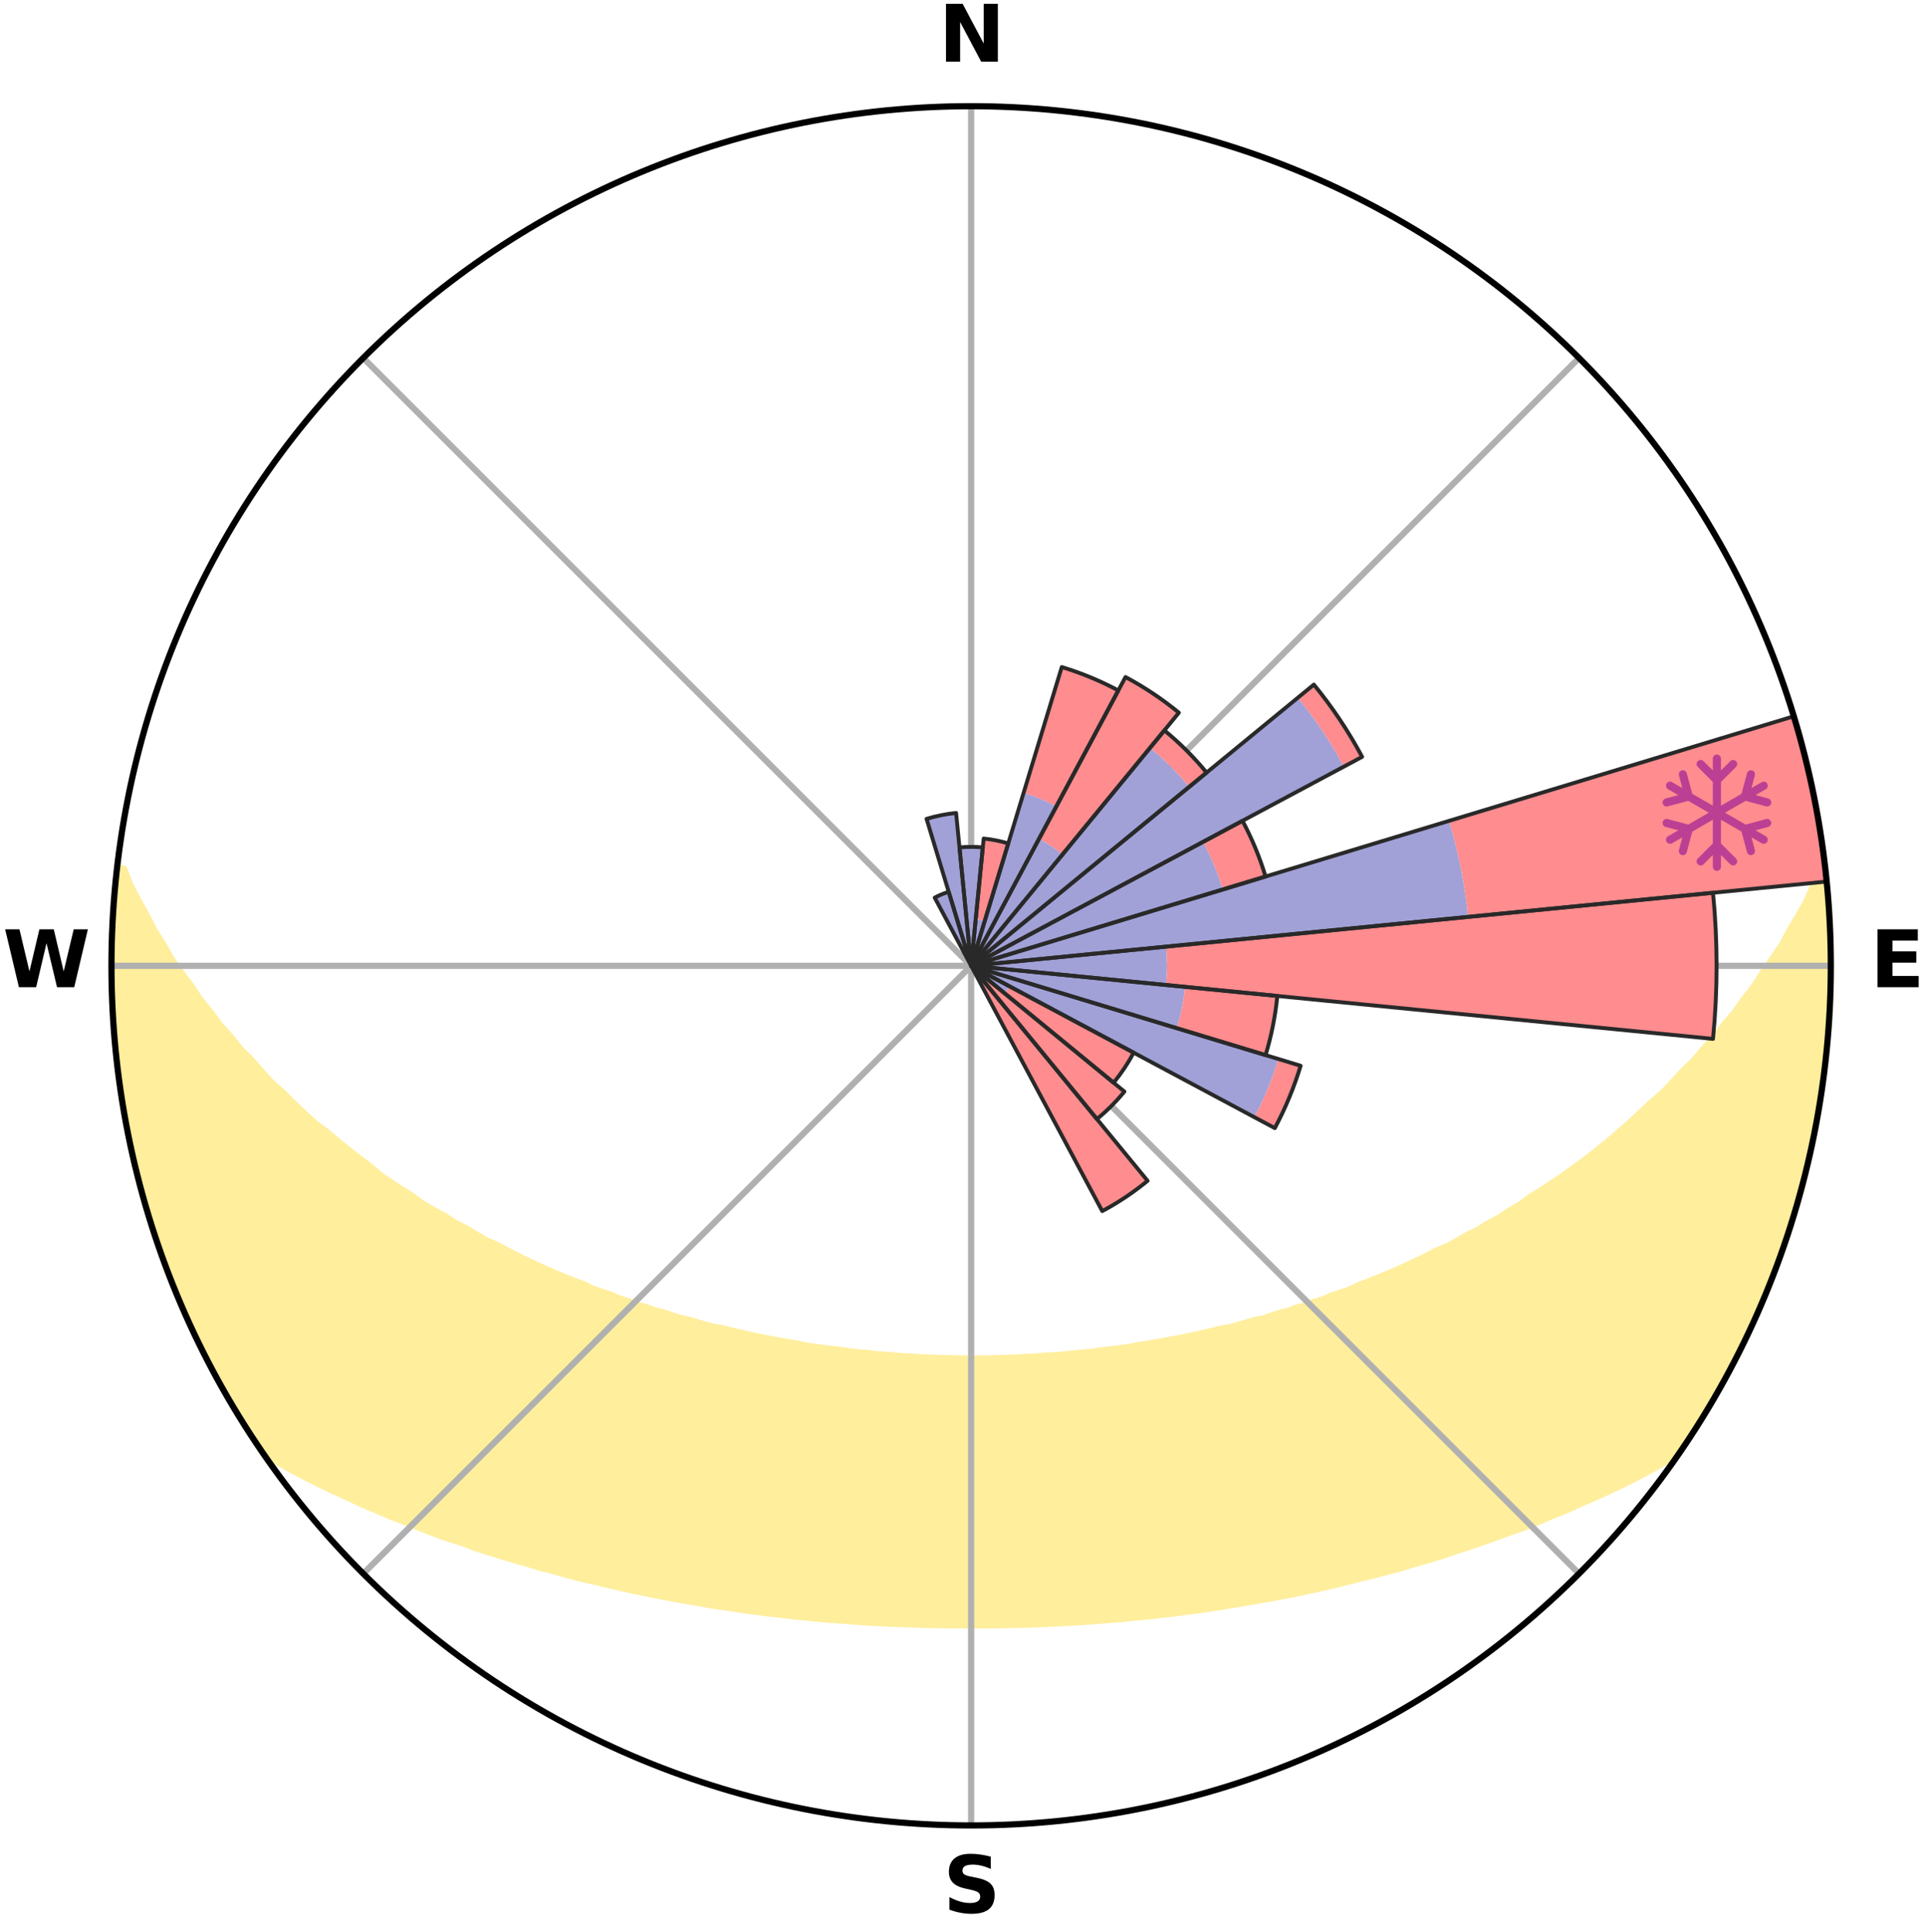 <?xml version="1.0" encoding="utf-8" standalone="no"?>
<!DOCTYPE svg PUBLIC "-//W3C//DTD SVG 1.1//EN"
  "http://www.w3.org/Graphics/SVG/1.1/DTD/svg11.dtd">
<svg xmlns:xlink="http://www.w3.org/1999/xlink" width="248.41pt" height="249.158pt" viewBox="0 0 248.41 249.158" xmlns="http://www.w3.org/2000/svg" version="1.1">
 <title>Ski Rose for Prabouré</title>
 <defs>
  <style type="text/css">*{stroke-linejoin: round; stroke-linecap: butt}</style>
 </defs>
 <g id="figure_1">
  <g id="patch_1">
   <path d="M 0 249.158 
L 248.41 249.158 
L 248.41 0 
L 0 0 
z
" style="fill: #ffffff"/>
  </g>
  <g id="axes_1">
   <g id="patch_2">
    <path d="M 236.135 124.579 
C 236.135 110.018 233.267 95.599 227.695 82.147 
C 222.122 68.695 213.955 56.471 203.659 46.175 
C 193.363 35.879 181.139 27.711 167.687 22.139 
C 154.235 16.567 139.815 13.699 125.255 13.699 
C 110.694 13.699 96.275 16.567 82.823 22.139 
C 69.371 27.711 57.147 35.879 46.851 46.175 
C 36.555 56.471 28.387 68.695 22.815 82.147 
C 17.243 95.599 14.375 110.018 14.375 124.579 
C 14.375 139.14 17.243 153.559 22.815 167.011 
C 28.387 180.463 36.555 192.687 46.851 202.983 
C 57.147 213.279 69.371 221.447 82.823 227.019 
C 96.275 232.591 110.694 235.459 125.255 235.459 
C 139.815 235.459 154.235 232.591 167.687 227.019 
C 181.139 221.447 193.363 213.279 203.659 202.983 
C 213.955 192.687 222.122 180.463 227.695 167.011 
C 233.267 153.559 236.135 139.14 236.135 124.579 
M 125.255 124.579 
C 125.255 124.579 125.255 124.579 125.255 124.579 
C 125.255 124.579 125.255 124.579 125.255 124.579 
C 125.255 124.579 125.255 124.579 125.255 124.579 
C 125.255 124.579 125.255 124.579 125.255 124.579 
C 125.255 124.579 125.255 124.579 125.255 124.579 
C 125.255 124.579 125.255 124.579 125.255 124.579 
C 125.255 124.579 125.255 124.579 125.255 124.579 
C 125.255 124.579 125.255 124.579 125.255 124.579 
C 125.255 124.579 125.255 124.579 125.255 124.579 
C 125.255 124.579 125.255 124.579 125.255 124.579 
C 125.255 124.579 125.255 124.579 125.255 124.579 
C 125.255 124.579 125.255 124.579 125.255 124.579 
C 125.255 124.579 125.255 124.579 125.255 124.579 
C 125.255 124.579 125.255 124.579 125.255 124.579 
C 125.255 124.579 125.255 124.579 125.255 124.579 
C 125.255 124.579 125.255 124.579 125.255 124.579 
z
" style="fill: #ffffff"/>
   </g>
   <g id="PolyCollection_1">
    <defs>
     <path id="m3dc929793b" d="M 235.336 -137.121 
L 234.967 -137.079 
L 234.019 -135.052 
L 233.188 -133.074 
L 232.092 -131.114 
L 230.94 -129.193 
L 229.953 -127.321 
L 228.714 -125.482 
L 227.437 -123.687 
L 226.34 -121.932 
L 224.998 -120.224 
L 223.839 -118.549 
L 222.44 -116.93 
L 221.228 -115.338 
L 219.78 -113.809 
L 218.521 -112.3 
L 217.03 -110.863 
L 215.73 -109.439 
L 214.411 -108.055 
L 212.868 -106.754 
L 211.517 -105.455 
L 210.151 -104.197 
L 208.772 -102.98 
L 207.381 -101.803 
L 205.98 -100.667 
L 204.569 -99.571 
L 203.15 -98.516 
L 201.724 -97.5 
L 200.293 -96.523 
L 198.858 -95.586 
L 197.42 -94.687 
L 196.162 -93.748 
L 194.719 -92.923 
L 193.452 -92.051 
L 192.009 -91.297 
L 190.738 -90.491 
L 189.299 -89.806 
L 188.028 -89.064 
L 186.756 -88.352 
L 185.329 -87.766 
L 184.063 -87.114 
L 182.799 -86.491 
L 181.539 -85.896 
L 180.282 -85.329 
L 179.03 -84.788 
L 177.783 -84.273 
L 176.542 -83.784 
L 175.308 -83.319 
L 174.205 -82.772 
L 172.982 -82.354 
L 171.768 -81.958 
L 170.675 -81.477 
L 169.475 -81.124 
L 168.391 -80.684 
L 167.207 -80.37 
L 166.133 -79.969 
L 164.967 -79.692 
L 163.904 -79.327 
L 162.845 -78.979 
L 161.707 -78.753 
L 160.661 -78.438 
L 159.619 -78.138 
L 158.584 -77.854 
L 157.485 -77.685 
L 156.463 -77.428 
L 155.448 -77.185 
L 154.439 -76.956 
L 153.435 -76.738 
L 152.438 -76.533 
L 151.447 -76.34 
L 150.462 -76.157 
L 149.483 -75.985 
L 148.51 -75.823 
L 147.544 -75.67 
L 146.583 -75.527 
L 145.66 -75.316 
L 144.709 -75.192 
L 143.763 -75.076 
L 142.824 -74.966 
L 141.889 -74.864 
L 140.979 -74.707 
L 140.053 -74.621 
L 139.132 -74.54 
L 138.215 -74.464 
L 137.315 -74.346 
L 136.405 -74.284 
L 135.499 -74.226 
L 134.597 -74.173 
L 133.704 -74.089 
L 132.807 -74.047 
L 131.913 -74.009 
L 131.023 -73.95 
L 130.133 -73.922 
L 129.244 -73.897 
L 128.357 -73.863 
L 127.47 -73.848 
L 126.584 -73.831 
L 125.698 -73.826 
L 124.812 -73.826 
L 123.926 -73.834 
L 123.04 -73.853 
L 122.153 -73.871 
L 121.266 -73.892 
L 120.378 -73.935 
L 119.488 -73.966 
L 118.596 -74 
L 117.706 -74.067 
L 116.81 -74.112 
L 115.91 -74.16 
L 115.016 -74.253 
L 114.111 -74.313 
L 113.203 -74.378 
L 112.303 -74.498 
L 111.388 -74.576 
L 110.468 -74.659 
L 109.543 -74.748 
L 108.635 -74.906 
L 107.702 -75.011 
L 106.764 -75.122 
L 105.82 -75.241 
L 104.87 -75.367 
L 103.915 -75.501 
L 102.99 -75.724 
L 102.026 -75.878 
L 101.055 -76.042 
L 100.079 -76.216 
L 99.096 -76.4 
L 98.107 -76.595 
L 97.112 -76.802 
L 96.111 -77.02 
L 95.103 -77.251 
L 94.09 -77.495 
L 93.072 -77.752 
L 91.975 -77.923 
L 90.942 -78.208 
L 89.903 -78.508 
L 88.86 -78.824 
L 87.725 -79.051 
L 86.668 -79.4 
L 85.607 -79.765 
L 84.445 -80.043 
L 83.373 -80.444 
L 82.192 -80.758 
L 81.11 -81.198 
L 79.914 -81.552 
L 78.824 -82.033 
L 77.612 -82.428 
L 76.392 -82.847 
L 75.292 -83.393 
L 74.061 -83.858 
L 72.823 -84.347 
L 71.579 -84.861 
L 70.33 -85.401 
L 69.076 -85.968 
L 67.818 -86.563 
L 66.557 -87.185 
L 65.294 -87.835 
L 64.03 -88.515 
L 62.602 -89.132 
L 61.334 -89.873 
L 60.066 -90.644 
L 58.629 -91.361 
L 57.364 -92.197 
L 55.925 -92.984 
L 54.485 -93.808 
L 53.229 -94.745 
L 51.794 -95.642 
L 50.362 -96.578 
L 48.934 -97.553 
L 47.705 -98.631 
L 46.291 -99.682 
L 44.885 -100.772 
L 43.488 -101.903 
L 42.102 -103.074 
L 40.524 -104.237 
L 39.162 -105.493 
L 37.813 -106.789 
L 36.481 -108.126 
L 34.957 -109.468 
L 33.66 -110.89 
L 32.382 -112.352 
L 30.915 -113.83 
L 29.681 -115.376 
L 28.26 -116.945 
L 27.076 -118.574 
L 25.707 -120.233 
L 24.58 -121.943 
L 23.272 -123.689 
L 21.997 -125.48 
L 20.971 -127.31 
L 19.773 -129.184 
L 18.829 -131.088 
L 17.727 -133.042 
L 16.691 -135.033 
L 15.924 -137.036 
L 15.126 -137.127 
L 15.126 -137.127 
L 14.997 -135.196 
L 14.772 -133.274 
L 14.709 -131.34 
L 14.494 -129.415 
L 14.496 -127.479 
L 14.404 -125.546 
L 14.471 -123.612 
L 14.445 -121.677 
L 14.515 -119.744 
L 14.677 -117.816 
L 14.748 -115.882 
L 14.972 -113.96 
L 15.109 -112.03 
L 15.327 -110.107 
L 15.64 -108.197 
L 16.053 -106.305 
L 16.247 -104.376 
L 16.65 -102.483 
L 17.082 -100.598 
L 17.443 -98.696 
L 17.937 -96.825 
L 18.459 -94.962 
L 19.012 -93.108 
L 19.517 -91.24 
L 20.128 -89.404 
L 20.769 -87.579 
L 21.44 -85.764 
L 22.142 -83.962 
L 22.875 -82.172 
L 23.639 -80.395 
L 24.363 -78.6 
L 25.194 -76.853 
L 26.058 -75.122 
L 26.957 -73.408 
L 27.834 -71.684 
L 28.757 -69.983 
L 29.73 -68.311 
L 30.724 -66.65 
L 31.763 -65.018 
L 32.797 -63.382 
L 33.904 -61.796 
L 35.71 -60.707 
L 37.539 -59.673 
L 39.391 -58.694 
L 41.251 -57.759 
L 43.12 -56.872 
L 44.986 -56.023 
L 46.794 -55.162 
L 48.66 -54.393 
L 50.463 -53.605 
L 52.316 -52.902 
L 54.11 -52.181 
L 55.898 -51.492 
L 57.681 -50.835 
L 59.506 -50.263 
L 61.225 -49.609 
L 62.985 -49.04 
L 64.737 -48.497 
L 66.479 -47.981 
L 68.212 -47.491 
L 69.901 -46.976 
L 71.616 -46.534 
L 73.286 -46.063 
L 74.952 -45.62 
L 76.639 -45.245 
L 78.285 -44.84 
L 79.926 -44.461 
L 81.557 -44.097 
L 83.182 -43.758 
L 84.797 -43.432 
L 86.406 -43.13 
L 88.004 -42.839 
L 89.597 -42.571 
L 91.164 -42.277 
L 92.74 -42.036 
L 94.311 -41.815 
L 95.86 -41.57 
L 97.414 -41.372 
L 98.952 -41.158 
L 100.496 -40.993 
L 102.023 -40.809 
L 103.552 -40.662 
L 105.07 -40.504 
L 106.584 -40.36 
L 108.099 -40.254 
L 109.604 -40.135 
L 111.106 -40.028 
L 112.605 -39.934 
L 114.102 -39.863 
L 115.595 -39.792 
L 117.085 -39.732 
L 118.573 -39.683 
L 120.06 -39.646 
L 121.545 -39.621 
L 123.03 -39.614 
L 124.513 -39.607 
L 125.996 -39.605 
L 127.48 -39.609 
L 128.964 -39.625 
L 130.449 -39.652 
L 131.936 -39.685 
L 133.425 -39.733 
L 134.915 -39.792 
L 136.408 -39.863 
L 137.903 -39.946 
L 139.405 -40.02 
L 140.907 -40.126 
L 142.413 -40.245 
L 143.926 -40.358 
L 145.44 -40.501 
L 146.958 -40.658 
L 148.49 -40.797 
L 150.017 -40.982 
L 151.558 -41.155 
L 153.097 -41.367 
L 154.654 -41.558 
L 156.204 -41.802 
L 157.772 -42.029 
L 159.333 -42.306 
L 160.919 -42.557 
L 162.509 -42.832 
L 164.111 -43.116 
L 165.717 -43.424 
L 167.335 -43.743 
L 168.958 -44.088 
L 170.592 -44.446 
L 172.23 -44.83 
L 173.881 -45.229 
L 175.534 -45.656 
L 177.231 -46.052 
L 178.905 -46.518 
L 180.62 -46.959 
L 182.305 -47.48 
L 184.039 -47.97 
L 185.782 -48.486 
L 187.493 -49.078 
L 189.252 -49.648 
L 191.019 -50.246 
L 192.793 -50.874 
L 194.575 -51.531 
L 196.412 -52.169 
L 198.206 -52.89 
L 200.005 -53.644 
L 201.867 -54.377 
L 203.673 -55.201 
L 205.537 -56.011 
L 207.409 -56.857 
L 209.273 -57.748 
L 211.138 -58.679 
L 212.985 -59.662 
L 214.819 -60.694 
L 216.62 -61.785 
L 217.709 -63.385 
L 218.754 -65.013 
L 219.779 -66.655 
L 220.773 -68.315 
L 221.705 -70.01 
L 222.675 -71.684 
L 223.523 -73.424 
L 224.402 -75.146 
L 225.237 -76.89 
L 226.15 -78.598 
L 226.875 -80.393 
L 227.657 -82.162 
L 228.37 -83.961 
L 229.088 -85.757 
L 229.76 -87.572 
L 230.384 -89.403 
L 230.963 -91.25 
L 231.495 -93.109 
L 232.092 -94.95 
L 232.54 -96.833 
L 233.065 -98.696 
L 233.478 -100.586 
L 233.794 -102.497 
L 234.245 -104.379 
L 234.475 -106.302 
L 234.845 -108.201 
L 235.145 -110.112 
L 235.41 -112.028 
L 235.509 -113.963 
L 235.724 -115.885 
L 235.881 -117.813 
L 236.024 -119.743 
L 235.944 -121.681 
L 236.014 -123.612 
L 236.049 -125.546 
L 236.032 -127.48 
L 235.999 -129.414 
L 235.915 -131.347 
L 235.649 -133.267 
L 235.518 -135.196 
L 235.336 -137.121 
z
" style="stroke: #ffee9c"/>
    </defs>
    <g clip-path="url(#p504fd9c750)">
     <use xlink:href="#m3dc929793b" x="0" y="249.158" style="fill: #ffee9c; stroke: #ffee9c"/>
    </g>
   </g>
   <g id="matplotlib.axis_1">
    <g id="xtick_1">
     <g id="line2d_1">
      <path d="M 125.255 124.579 
L 125.255 13.699 
" clip-path="url(#p504fd9c750)" style="fill: none; stroke: #b0b0b0; stroke-width: 0.8; stroke-linecap: square"/>
     </g>
     <g id="text_1">
      <!-- N -->
      <g transform="translate(121.07 7.958) scale(0.1 -0.1)">
       <defs>
        <path id="DejaVuSans-Bold-4e" d="M 588 4666 
L 1931 4666 
L 3628 1466 
L 3628 4666 
L 4769 4666 
L 4769 0 
L 3425 0 
L 1728 3200 
L 1728 0 
L 588 0 
L 588 4666 
z
" transform="scale(0.016)"/>
       </defs>
       <use xlink:href="#DejaVuSans-Bold-4e"/>
      </g>
     </g>
    </g>
    <g id="xtick_2">
     <g id="line2d_2">
      <path d="M 125.255 124.579 
L 203.659 46.175 
" clip-path="url(#p504fd9c750)" style="fill: none; stroke: #b0b0b0; stroke-width: 0.8; stroke-linecap: square"/>
     </g>
    </g>
    <g id="xtick_3">
     <g id="line2d_3">
      <path d="M 125.255 124.579 
L 236.135 124.579 
" clip-path="url(#p504fd9c750)" style="fill: none; stroke: #b0b0b0; stroke-width: 0.8; stroke-linecap: square"/>
     </g>
     <g id="text_2">
      <!-- E -->
      <g transform="translate(241.219 127.338) scale(0.1 -0.1)">
       <defs>
        <path id="DejaVuSans-Bold-45" d="M 588 4666 
L 3834 4666 
L 3834 3756 
L 1791 3756 
L 1791 2888 
L 3713 2888 
L 3713 1978 
L 1791 1978 
L 1791 909 
L 3903 909 
L 3903 0 
L 588 0 
L 588 4666 
z
" transform="scale(0.016)"/>
       </defs>
       <use xlink:href="#DejaVuSans-Bold-45"/>
      </g>
     </g>
    </g>
    <g id="xtick_4">
     <g id="line2d_4">
      <path d="M 125.255 124.579 
L 203.659 202.983 
" clip-path="url(#p504fd9c750)" style="fill: none; stroke: #b0b0b0; stroke-width: 0.8; stroke-linecap: square"/>
     </g>
    </g>
    <g id="xtick_5">
     <g id="line2d_5">
      <path d="M 125.255 124.579 
L 125.255 235.459 
" clip-path="url(#p504fd9c750)" style="fill: none; stroke: #b0b0b0; stroke-width: 0.8; stroke-linecap: square"/>
     </g>
     <g id="text_3">
      <!-- S -->
      <g transform="translate(121.654 246.718) scale(0.1 -0.1)">
       <defs>
        <path id="DejaVuSans-Bold-53" d="M 3834 4519 
L 3834 3531 
Q 3450 3703 3084 3790 
Q 2719 3878 2394 3878 
Q 1963 3878 1756 3759 
Q 1550 3641 1550 3391 
Q 1550 3203 1689 3098 
Q 1828 2994 2194 2919 
L 2706 2816 
Q 3484 2659 3812 2340 
Q 4141 2022 4141 1434 
Q 4141 663 3683 286 
Q 3225 -91 2284 -91 
Q 1841 -91 1394 -6 
Q 947 78 500 244 
L 500 1259 
Q 947 1022 1364 901 
Q 1781 781 2169 781 
Q 2563 781 2772 912 
Q 2981 1044 2981 1288 
Q 2981 1506 2839 1625 
Q 2697 1744 2272 1838 
L 1806 1941 
Q 1106 2091 782 2419 
Q 459 2747 459 3303 
Q 459 4000 909 4375 
Q 1359 4750 2203 4750 
Q 2588 4750 2994 4692 
Q 3400 4634 3834 4519 
z
" transform="scale(0.016)"/>
       </defs>
       <use xlink:href="#DejaVuSans-Bold-53"/>
      </g>
     </g>
    </g>
    <g id="xtick_6">
     <g id="line2d_6">
      <path d="M 125.255 124.579 
L 46.851 202.983 
" clip-path="url(#p504fd9c750)" style="fill: none; stroke: #b0b0b0; stroke-width: 0.8; stroke-linecap: square"/>
     </g>
    </g>
    <g id="xtick_7">
     <g id="line2d_7">
      <path d="M 125.255 124.579 
L 14.375 124.579 
" clip-path="url(#p504fd9c750)" style="fill: none; stroke: #b0b0b0; stroke-width: 0.8; stroke-linecap: square"/>
     </g>
     <g id="text_4">
      <!-- W -->
      <g transform="translate(0.36 127.338) scale(0.1 -0.1)">
       <defs>
        <path id="DejaVuSans-Bold-57" d="M 191 4666 
L 1344 4666 
L 2150 1275 
L 2950 4666 
L 4109 4666 
L 4909 1275 
L 5716 4666 
L 6859 4666 
L 5759 0 
L 4372 0 
L 3525 3547 
L 2688 0 
L 1300 0 
L 191 4666 
z
" transform="scale(0.016)"/>
       </defs>
       <use xlink:href="#DejaVuSans-Bold-57"/>
      </g>
     </g>
    </g>
    <g id="xtick_8">
     <g id="line2d_8">
      <path d="M 125.255 124.579 
L 46.851 46.175 
" clip-path="url(#p504fd9c750)" style="fill: none; stroke: #b0b0b0; stroke-width: 0.8; stroke-linecap: square"/>
     </g>
    </g>
   </g>
   <g id="matplotlib.axis_2"/>
   <g id="patch_3">
    <path d="M 125.255 124.579 
C 125.255 124.579 125.255 124.579 125.255 124.579 
C 125.255 124.579 125.255 124.579 125.255 124.579 
L 125.255 124.579 
C 125.255 124.579 125.255 124.579 125.255 124.579 
C 125.255 124.579 125.255 124.579 125.255 124.579 
z
" clip-path="url(#p504fd9c750)" style="fill: #d9d9d9"/>
   </g>
   <g id="patch_4">
    <path d="M 125.255 124.579 
C 125.255 124.579 125.255 124.579 125.255 124.579 
C 125.255 124.579 125.255 124.579 125.255 124.579 
L 125.255 124.579 
C 125.255 124.579 125.255 124.579 125.255 124.579 
C 125.255 124.579 125.255 124.579 125.255 124.579 
z
" clip-path="url(#p504fd9c750)" style="fill: #d9d9d9"/>
   </g>
   <g id="patch_5">
    <path d="M 125.255 124.579 
C 125.255 124.579 125.255 124.579 125.255 124.579 
C 125.255 124.579 125.255 124.579 125.255 124.579 
L 125.255 124.579 
C 125.255 124.579 125.255 124.579 125.255 124.579 
C 125.255 124.579 125.255 124.579 125.255 124.579 
z
" clip-path="url(#p504fd9c750)" style="fill: #d9d9d9"/>
   </g>
   <g id="patch_6">
    <path d="M 125.255 124.579 
C 125.255 124.579 125.255 124.579 125.255 124.579 
C 125.255 124.579 125.255 124.579 125.255 124.579 
L 125.255 124.579 
C 125.255 124.579 125.255 124.579 125.255 124.579 
C 125.255 124.579 125.255 124.579 125.255 124.579 
z
" clip-path="url(#p504fd9c750)" style="fill: #d9d9d9"/>
   </g>
   <g id="patch_7">
    <path d="M 125.255 124.579 
C 125.255 124.579 125.255 124.579 125.255 124.579 
C 125.255 124.579 125.255 124.579 125.255 124.579 
L 125.255 124.579 
C 125.255 124.579 125.255 124.579 125.255 124.579 
C 125.255 124.579 125.255 124.579 125.255 124.579 
z
" clip-path="url(#p504fd9c750)" style="fill: #d9d9d9"/>
   </g>
   <g id="patch_8">
    <path d="M 125.255 124.579 
C 125.255 124.579 125.255 124.579 125.255 124.579 
C 125.255 124.579 125.255 124.579 125.255 124.579 
L 125.255 124.579 
C 125.255 124.579 125.255 124.579 125.255 124.579 
C 125.255 124.579 125.255 124.579 125.255 124.579 
z
" clip-path="url(#p504fd9c750)" style="fill: #d9d9d9"/>
   </g>
   <g id="patch_9">
    <path d="M 125.255 124.579 
C 125.255 124.579 125.255 124.579 125.255 124.579 
C 125.255 124.579 125.255 124.579 125.255 124.579 
L 125.255 124.579 
C 125.255 124.579 125.255 124.579 125.255 124.579 
C 125.255 124.579 125.255 124.579 125.255 124.579 
z
" clip-path="url(#p504fd9c750)" style="fill: #d9d9d9"/>
   </g>
   <g id="patch_10">
    <path d="M 125.255 124.579 
C 125.255 124.579 125.255 124.579 125.255 124.579 
C 125.255 124.579 125.255 124.579 125.255 124.579 
L 125.255 124.579 
C 125.255 124.579 125.255 124.579 125.255 124.579 
C 125.255 124.579 125.255 124.579 125.255 124.579 
z
" clip-path="url(#p504fd9c750)" style="fill: #d9d9d9"/>
   </g>
   <g id="patch_11">
    <path d="M 125.255 124.579 
C 125.255 124.579 125.255 124.579 125.255 124.579 
C 125.255 124.579 125.255 124.579 125.255 124.579 
L 125.255 124.579 
C 125.255 124.579 125.255 124.579 125.255 124.579 
C 125.255 124.579 125.255 124.579 125.255 124.579 
z
" clip-path="url(#p504fd9c750)" style="fill: #d9d9d9"/>
   </g>
   <g id="patch_12">
    <path d="M 125.255 124.579 
C 125.255 124.579 125.255 124.579 125.255 124.579 
C 125.255 124.579 125.255 124.579 125.255 124.579 
L 125.255 124.579 
C 125.255 124.579 125.255 124.579 125.255 124.579 
C 125.255 124.579 125.255 124.579 125.255 124.579 
z
" clip-path="url(#p504fd9c750)" style="fill: #d9d9d9"/>
   </g>
   <g id="patch_13">
    <path d="M 125.255 124.579 
C 125.255 124.579 125.255 124.579 125.255 124.579 
C 125.255 124.579 125.255 124.579 125.255 124.579 
L 125.255 124.579 
C 125.255 124.579 125.255 124.579 125.255 124.579 
C 125.255 124.579 125.255 124.579 125.255 124.579 
z
" clip-path="url(#p504fd9c750)" style="fill: #d9d9d9"/>
   </g>
   <g id="patch_14">
    <path d="M 125.255 124.579 
C 125.255 124.579 125.255 124.579 125.255 124.579 
C 125.255 124.579 125.255 124.579 125.255 124.579 
L 125.255 124.579 
C 125.255 124.579 125.255 124.579 125.255 124.579 
C 125.255 124.579 125.255 124.579 125.255 124.579 
z
" clip-path="url(#p504fd9c750)" style="fill: #d9d9d9"/>
   </g>
   <g id="patch_15">
    <path d="M 125.255 124.579 
C 125.255 124.579 125.255 124.579 125.255 124.579 
C 125.255 124.579 125.255 124.579 125.255 124.579 
L 125.255 124.579 
C 125.255 124.579 125.255 124.579 125.255 124.579 
C 125.255 124.579 125.255 124.579 125.255 124.579 
z
" clip-path="url(#p504fd9c750)" style="fill: #d9d9d9"/>
   </g>
   <g id="patch_16">
    <path d="M 125.255 124.579 
C 125.255 124.579 125.255 124.579 125.255 124.579 
C 125.255 124.579 125.255 124.579 125.255 124.579 
L 125.255 124.579 
C 125.255 124.579 125.255 124.579 125.255 124.579 
C 125.255 124.579 125.255 124.579 125.255 124.579 
z
" clip-path="url(#p504fd9c750)" style="fill: #d9d9d9"/>
   </g>
   <g id="patch_17">
    <path d="M 125.255 124.579 
C 125.255 124.579 125.255 124.579 125.255 124.579 
C 125.255 124.579 125.255 124.579 125.255 124.579 
L 125.255 124.579 
C 125.255 124.579 125.255 124.579 125.255 124.579 
C 125.255 124.579 125.255 124.579 125.255 124.579 
z
" clip-path="url(#p504fd9c750)" style="fill: #d9d9d9"/>
   </g>
   <g id="patch_18">
    <path d="M 125.255 124.579 
C 125.255 124.579 125.255 124.579 125.255 124.579 
C 125.255 124.579 125.255 124.579 125.255 124.579 
L 125.255 124.579 
C 125.255 124.579 125.255 124.579 125.255 124.579 
C 125.255 124.579 125.255 124.579 125.255 124.579 
z
" clip-path="url(#p504fd9c750)" style="fill: #d9d9d9"/>
   </g>
   <g id="patch_19">
    <path d="M 125.255 124.579 
C 125.255 124.579 125.255 124.579 125.255 124.579 
C 125.255 124.579 125.255 124.579 125.255 124.579 
L 125.255 124.579 
C 125.255 124.579 125.255 124.579 125.255 124.579 
C 125.255 124.579 125.255 124.579 125.255 124.579 
z
" clip-path="url(#p504fd9c750)" style="fill: #d9d9d9"/>
   </g>
   <g id="patch_20">
    <path d="M 125.255 124.579 
C 125.255 124.579 125.255 124.579 125.255 124.579 
C 125.255 124.579 125.255 124.579 125.255 124.579 
L 125.255 124.579 
C 125.255 124.579 125.255 124.579 125.255 124.579 
C 125.255 124.579 125.255 124.579 125.255 124.579 
z
" clip-path="url(#p504fd9c750)" style="fill: #d9d9d9"/>
   </g>
   <g id="patch_21">
    <path d="M 125.255 124.579 
C 125.255 124.579 125.255 124.579 125.255 124.579 
C 125.255 124.579 125.255 124.579 125.255 124.579 
L 125.255 124.579 
C 125.255 124.579 125.255 124.579 125.255 124.579 
C 125.255 124.579 125.255 124.579 125.255 124.579 
z
" clip-path="url(#p504fd9c750)" style="fill: #d9d9d9"/>
   </g>
   <g id="patch_22">
    <path d="M 125.255 124.579 
C 125.255 124.579 125.255 124.579 125.255 124.579 
C 125.255 124.579 125.255 124.579 125.255 124.579 
L 125.255 124.579 
C 125.255 124.579 125.255 124.579 125.255 124.579 
C 125.255 124.579 125.255 124.579 125.255 124.579 
z
" clip-path="url(#p504fd9c750)" style="fill: #d9d9d9"/>
   </g>
   <g id="patch_23">
    <path d="M 125.255 124.579 
C 125.255 124.579 125.255 124.579 125.255 124.579 
C 125.255 124.579 125.255 124.579 125.255 124.579 
L 125.255 124.579 
C 125.255 124.579 125.255 124.579 125.255 124.579 
C 125.255 124.579 125.255 124.579 125.255 124.579 
z
" clip-path="url(#p504fd9c750)" style="fill: #d9d9d9"/>
   </g>
   <g id="patch_24">
    <path d="M 125.255 124.579 
C 125.255 124.579 125.255 124.579 125.255 124.579 
C 125.255 124.579 125.255 124.579 125.255 124.579 
L 125.255 124.579 
C 125.255 124.579 125.255 124.579 125.255 124.579 
C 125.255 124.579 125.255 124.579 125.255 124.579 
z
" clip-path="url(#p504fd9c750)" style="fill: #d9d9d9"/>
   </g>
   <g id="patch_25">
    <path d="M 125.255 124.579 
C 125.255 124.579 125.255 124.579 125.255 124.579 
C 125.255 124.579 125.255 124.579 125.255 124.579 
L 125.255 124.579 
C 125.255 124.579 125.255 124.579 125.255 124.579 
C 125.255 124.579 125.255 124.579 125.255 124.579 
z
" clip-path="url(#p504fd9c750)" style="fill: #d9d9d9"/>
   </g>
   <g id="patch_26">
    <path d="M 125.255 124.579 
C 125.255 124.579 125.255 124.579 125.255 124.579 
C 125.255 124.579 125.255 124.579 125.255 124.579 
L 125.255 124.579 
C 125.255 124.579 125.255 124.579 125.255 124.579 
C 125.255 124.579 125.255 124.579 125.255 124.579 
z
" clip-path="url(#p504fd9c750)" style="fill: #d9d9d9"/>
   </g>
   <g id="patch_27">
    <path d="M 125.255 124.579 
C 125.255 124.579 125.255 124.579 125.255 124.579 
C 125.255 124.579 125.255 124.579 125.255 124.579 
L 125.255 124.579 
C 125.255 124.579 125.255 124.579 125.255 124.579 
C 125.255 124.579 125.255 124.579 125.255 124.579 
z
" clip-path="url(#p504fd9c750)" style="fill: #d9d9d9"/>
   </g>
   <g id="patch_28">
    <path d="M 125.255 124.579 
C 125.255 124.579 125.255 124.579 125.255 124.579 
C 125.255 124.579 125.255 124.579 125.255 124.579 
L 125.255 124.579 
C 125.255 124.579 125.255 124.579 125.255 124.579 
C 125.255 124.579 125.255 124.579 125.255 124.579 
z
" clip-path="url(#p504fd9c750)" style="fill: #d9d9d9"/>
   </g>
   <g id="patch_29">
    <path d="M 125.255 124.579 
C 125.255 124.579 125.255 124.579 125.255 124.579 
C 125.255 124.579 125.255 124.579 125.255 124.579 
L 125.255 124.579 
C 125.255 124.579 125.255 124.579 125.255 124.579 
C 125.255 124.579 125.255 124.579 125.255 124.579 
z
" clip-path="url(#p504fd9c750)" style="fill: #d9d9d9"/>
   </g>
   <g id="patch_30">
    <path d="M 125.255 124.579 
C 125.255 124.579 125.255 124.579 125.255 124.579 
C 125.255 124.579 125.255 124.579 125.255 124.579 
L 125.255 124.579 
C 125.255 124.579 125.255 124.579 125.255 124.579 
C 125.255 124.579 125.255 124.579 125.255 124.579 
z
" clip-path="url(#p504fd9c750)" style="fill: #d9d9d9"/>
   </g>
   <g id="patch_31">
    <path d="M 125.255 124.579 
C 125.255 124.579 125.255 124.579 125.255 124.579 
C 125.255 124.579 125.255 124.579 125.255 124.579 
L 125.255 124.579 
C 125.255 124.579 125.255 124.579 125.255 124.579 
C 125.255 124.579 125.255 124.579 125.255 124.579 
z
" clip-path="url(#p504fd9c750)" style="fill: #d9d9d9"/>
   </g>
   <g id="patch_32">
    <path d="M 125.255 124.579 
C 125.255 124.579 125.255 124.579 125.255 124.579 
C 125.255 124.579 125.255 124.579 125.255 124.579 
L 125.255 124.579 
C 125.255 124.579 125.255 124.579 125.255 124.579 
C 125.255 124.579 125.255 124.579 125.255 124.579 
z
" clip-path="url(#p504fd9c750)" style="fill: #d9d9d9"/>
   </g>
   <g id="patch_33">
    <path d="M 125.255 124.579 
C 125.255 124.579 125.255 124.579 125.255 124.579 
C 125.255 124.579 125.255 124.579 125.255 124.579 
L 125.255 124.579 
C 125.255 124.579 125.255 124.579 125.255 124.579 
C 125.255 124.579 125.255 124.579 125.255 124.579 
z
" clip-path="url(#p504fd9c750)" style="fill: #d9d9d9"/>
   </g>
   <g id="patch_34">
    <path d="M 125.255 124.579 
C 125.255 124.579 125.255 124.579 125.255 124.579 
C 125.255 124.579 125.255 124.579 125.255 124.579 
L 125.255 124.579 
C 125.255 124.579 125.255 124.579 125.255 124.579 
C 125.255 124.579 125.255 124.579 125.255 124.579 
z
" clip-path="url(#p504fd9c750)" style="fill: #d9d9d9"/>
   </g>
   <g id="patch_35">
    <path d="M 125.255 124.579 
C 125.255 124.579 125.255 124.579 125.255 124.579 
C 125.255 124.579 125.255 124.579 125.255 124.579 
L 126.759 109.309 
C 126.259 109.26 125.757 109.236 125.255 109.236 
C 124.753 109.236 124.251 109.26 123.751 109.309 
z
" clip-path="url(#p504fd9c750)" style="fill: #a1a1d8"/>
   </g>
   <g id="patch_36">
    <path d="M 125.255 124.579 
C 125.255 124.579 125.255 124.579 125.255 124.579 
C 125.255 124.579 125.255 124.579 125.255 124.579 
L 127.012 118.788 
C 126.822 118.731 126.63 118.682 126.435 118.644 
C 126.241 118.605 126.045 118.576 125.848 118.557 
z
" clip-path="url(#p504fd9c750)" style="fill: #a1a1d8"/>
   </g>
   <g id="patch_37">
    <path d="M 125.255 124.579 
C 125.255 124.579 125.255 124.579 125.255 124.579 
C 125.255 124.579 125.255 124.579 125.255 124.579 
L 136.251 104.008 
C 135.577 103.648 134.887 103.321 134.181 103.029 
C 133.476 102.737 132.757 102.479 132.026 102.258 
z
" clip-path="url(#p504fd9c750)" style="fill: #a1a1d8"/>
   </g>
   <g id="patch_38">
    <path d="M 125.255 124.579 
C 125.255 124.579 125.255 124.579 125.255 124.579 
C 125.255 124.579 125.255 124.579 125.255 124.579 
L 137.043 110.215 
C 136.573 109.829 136.084 109.467 135.578 109.129 
C 135.073 108.791 134.551 108.478 134.014 108.191 
z
" clip-path="url(#p504fd9c750)" style="fill: #a1a1d8"/>
   </g>
   <g id="patch_39">
    <path d="M 125.255 124.579 
C 125.255 124.579 125.255 124.579 125.255 124.579 
C 125.255 124.579 125.255 124.579 125.255 124.579 
L 153.378 101.499 
C 152.623 100.578 151.822 99.696 150.98 98.854 
C 150.138 98.011 149.255 97.211 148.335 96.456 
z
" clip-path="url(#p504fd9c750)" style="fill: #a1a1d8"/>
   </g>
   <g id="patch_40">
    <path d="M 125.255 124.579 
C 125.255 124.579 125.255 124.579 125.255 124.579 
C 125.255 124.579 125.255 124.579 125.255 124.579 
L 173.33 98.882 
C 172.489 97.309 171.571 95.777 170.58 94.294 
C 169.589 92.81 168.525 91.376 167.393 89.997 
z
" clip-path="url(#p504fd9c750)" style="fill: #a1a1d8"/>
   </g>
   <g id="patch_41">
    <path d="M 125.255 124.579 
C 125.255 124.579 125.255 124.579 125.255 124.579 
C 125.255 124.579 125.255 124.579 125.255 124.579 
L 157.72 114.731 
C 157.398 113.668 157.023 112.622 156.598 111.596 
C 156.173 110.57 155.698 109.566 155.175 108.587 
z
" clip-path="url(#p504fd9c750)" style="fill: #a1a1d8"/>
   </g>
   <g id="patch_42">
    <path d="M 125.255 124.579 
C 125.255 124.579 125.255 124.579 125.255 124.579 
C 125.255 124.579 125.255 124.579 125.255 124.579 
L 189.355 118.266 
C 189.148 116.168 188.839 114.081 188.428 112.013 
C 188.016 109.945 187.504 107.899 186.892 105.882 
z
" clip-path="url(#p504fd9c750)" style="fill: #a1a1d8"/>
   </g>
   <g id="patch_43">
    <path d="M 125.255 124.579 
C 125.255 124.579 125.255 124.579 125.255 124.579 
C 125.255 124.579 125.255 124.579 125.255 124.579 
L 150.397 127.055 
C 150.478 126.232 150.519 125.406 150.519 124.579 
C 150.519 123.752 150.478 122.926 150.397 122.103 
z
" clip-path="url(#p504fd9c750)" style="fill: #a1a1d8"/>
   </g>
   <g id="patch_44">
    <path d="M 125.255 124.579 
C 125.255 124.579 125.255 124.579 125.255 124.579 
C 125.255 124.579 125.255 124.579 125.255 124.579 
L 151.793 132.629 
C 152.056 131.761 152.277 130.88 152.454 129.989 
C 152.631 129.099 152.764 128.201 152.853 127.297 
z
" clip-path="url(#p504fd9c750)" style="fill: #a1a1d8"/>
   </g>
   <g id="patch_45">
    <path d="M 125.255 124.579 
C 125.255 124.579 125.255 124.579 125.255 124.579 
C 125.255 124.579 125.255 124.579 125.255 124.579 
L 161.788 144.106 
C 162.427 142.911 163.007 141.684 163.526 140.431 
C 164.045 139.179 164.502 137.901 164.896 136.604 
z
" clip-path="url(#p504fd9c750)" style="fill: #a1a1d8"/>
   </g>
   <g id="patch_46">
    <path d="M 125.255 124.579 
C 125.255 124.579 125.255 124.579 125.255 124.579 
C 125.255 124.579 125.255 124.579 125.255 124.579 
L 129.586 128.133 
C 129.702 127.992 129.811 127.844 129.913 127.692 
C 130.015 127.539 130.11 127.382 130.196 127.22 
z
" clip-path="url(#p504fd9c750)" style="fill: #a1a1d8"/>
   </g>
   <g id="patch_47">
    <path d="M 125.255 124.579 
C 125.255 124.579 125.255 124.579 125.255 124.579 
C 125.255 124.579 125.255 124.579 125.255 124.579 
L 125.255 124.579 
C 125.255 124.579 125.255 124.579 125.255 124.579 
C 125.255 124.579 125.255 124.579 125.255 124.579 
z
" clip-path="url(#p504fd9c750)" style="fill: #a1a1d8"/>
   </g>
   <g id="patch_48">
    <path d="M 125.255 124.579 
C 125.255 124.579 125.255 124.579 125.255 124.579 
C 125.255 124.579 125.255 124.579 125.255 124.579 
L 125.255 124.579 
C 125.255 124.579 125.255 124.579 125.255 124.579 
C 125.255 124.579 125.255 124.579 125.255 124.579 
z
" clip-path="url(#p504fd9c750)" style="fill: #a1a1d8"/>
   </g>
   <g id="patch_49">
    <path d="M 125.255 124.579 
C 125.255 124.579 125.255 124.579 125.255 124.579 
C 125.255 124.579 125.255 124.579 125.255 124.579 
L 125.255 124.579 
C 125.255 124.579 125.255 124.579 125.255 124.579 
C 125.255 124.579 125.255 124.579 125.255 124.579 
z
" clip-path="url(#p504fd9c750)" style="fill: #a1a1d8"/>
   </g>
   <g id="patch_50">
    <path d="M 125.255 124.579 
C 125.255 124.579 125.255 124.579 125.255 124.579 
C 125.255 124.579 125.255 124.579 125.255 124.579 
L 125.255 124.579 
C 125.255 124.579 125.255 124.579 125.255 124.579 
C 125.255 124.579 125.255 124.579 125.255 124.579 
z
" clip-path="url(#p504fd9c750)" style="fill: #a1a1d8"/>
   </g>
   <g id="patch_51">
    <path d="M 125.255 124.579 
C 125.255 124.579 125.255 124.579 125.255 124.579 
C 125.255 124.579 125.255 124.579 125.255 124.579 
L 125.255 124.579 
C 125.255 124.579 125.255 124.579 125.255 124.579 
C 125.255 124.579 125.255 124.579 125.255 124.579 
z
" clip-path="url(#p504fd9c750)" style="fill: #a1a1d8"/>
   </g>
   <g id="patch_52">
    <path d="M 125.255 124.579 
C 125.255 124.579 125.255 124.579 125.255 124.579 
C 125.255 124.579 125.255 124.579 125.255 124.579 
L 125.255 124.579 
C 125.255 124.579 125.255 124.579 125.255 124.579 
C 125.255 124.579 125.255 124.579 125.255 124.579 
z
" clip-path="url(#p504fd9c750)" style="fill: #a1a1d8"/>
   </g>
   <g id="patch_53">
    <path d="M 125.255 124.579 
C 125.255 124.579 125.255 124.579 125.255 124.579 
C 125.255 124.579 125.255 124.579 125.255 124.579 
L 125.255 124.579 
C 125.255 124.579 125.255 124.579 125.255 124.579 
C 125.255 124.579 125.255 124.579 125.255 124.579 
z
" clip-path="url(#p504fd9c750)" style="fill: #a1a1d8"/>
   </g>
   <g id="patch_54">
    <path d="M 125.255 124.579 
C 125.255 124.579 125.255 124.579 125.255 124.579 
C 125.255 124.579 125.255 124.579 125.255 124.579 
L 125.255 124.579 
C 125.255 124.579 125.255 124.579 125.255 124.579 
C 125.255 124.579 125.255 124.579 125.255 124.579 
z
" clip-path="url(#p504fd9c750)" style="fill: #a1a1d8"/>
   </g>
   <g id="patch_55">
    <path d="M 125.255 124.579 
C 125.255 124.579 125.255 124.579 125.255 124.579 
C 125.255 124.579 125.255 124.579 125.255 124.579 
L 125.255 124.579 
C 125.255 124.579 125.255 124.579 125.255 124.579 
C 125.255 124.579 125.255 124.579 125.255 124.579 
z
" clip-path="url(#p504fd9c750)" style="fill: #a1a1d8"/>
   </g>
   <g id="patch_56">
    <path d="M 125.255 124.579 
C 125.255 124.579 125.255 124.579 125.255 124.579 
C 125.255 124.579 125.255 124.579 125.255 124.579 
L 125.255 124.579 
C 125.255 124.579 125.255 124.579 125.255 124.579 
C 125.255 124.579 125.255 124.579 125.255 124.579 
z
" clip-path="url(#p504fd9c750)" style="fill: #a1a1d8"/>
   </g>
   <g id="patch_57">
    <path d="M 125.255 124.579 
C 125.255 124.579 125.255 124.579 125.255 124.579 
C 125.255 124.579 125.255 124.579 125.255 124.579 
L 125.255 124.579 
C 125.255 124.579 125.255 124.579 125.255 124.579 
C 125.255 124.579 125.255 124.579 125.255 124.579 
z
" clip-path="url(#p504fd9c750)" style="fill: #a1a1d8"/>
   </g>
   <g id="patch_58">
    <path d="M 125.255 124.579 
C 125.255 124.579 125.255 124.579 125.255 124.579 
C 125.255 124.579 125.255 124.579 125.255 124.579 
L 125.255 124.579 
C 125.255 124.579 125.255 124.579 125.255 124.579 
C 125.255 124.579 125.255 124.579 125.255 124.579 
z
" clip-path="url(#p504fd9c750)" style="fill: #a1a1d8"/>
   </g>
   <g id="patch_59">
    <path d="M 125.255 124.579 
C 125.255 124.579 125.255 124.579 125.255 124.579 
C 125.255 124.579 125.255 124.579 125.255 124.579 
L 125.255 124.579 
C 125.255 124.579 125.255 124.579 125.255 124.579 
C 125.255 124.579 125.255 124.579 125.255 124.579 
z
" clip-path="url(#p504fd9c750)" style="fill: #a1a1d8"/>
   </g>
   <g id="patch_60">
    <path d="M 125.255 124.579 
C 125.255 124.579 125.255 124.579 125.255 124.579 
C 125.255 124.579 125.255 124.579 125.255 124.579 
L 125.255 124.579 
C 125.255 124.579 125.255 124.579 125.255 124.579 
C 125.255 124.579 125.255 124.579 125.255 124.579 
z
" clip-path="url(#p504fd9c750)" style="fill: #a1a1d8"/>
   </g>
   <g id="patch_61">
    <path d="M 125.255 124.579 
C 125.255 124.579 125.255 124.579 125.255 124.579 
C 125.255 124.579 125.255 124.579 125.255 124.579 
L 125.255 124.579 
C 125.255 124.579 125.255 124.579 125.255 124.579 
C 125.255 124.579 125.255 124.579 125.255 124.579 
z
" clip-path="url(#p504fd9c750)" style="fill: #a1a1d8"/>
   </g>
   <g id="patch_62">
    <path d="M 125.255 124.579 
C 125.255 124.579 125.255 124.579 125.255 124.579 
C 125.255 124.579 125.255 124.579 125.255 124.579 
L 125.255 124.579 
C 125.255 124.579 125.255 124.579 125.255 124.579 
C 125.255 124.579 125.255 124.579 125.255 124.579 
z
" clip-path="url(#p504fd9c750)" style="fill: #a1a1d8"/>
   </g>
   <g id="patch_63">
    <path d="M 125.255 124.579 
C 125.255 124.579 125.255 124.579 125.255 124.579 
C 125.255 124.579 125.255 124.579 125.255 124.579 
L 125.255 124.579 
C 125.255 124.579 125.255 124.579 125.255 124.579 
C 125.255 124.579 125.255 124.579 125.255 124.579 
z
" clip-path="url(#p504fd9c750)" style="fill: #a1a1d8"/>
   </g>
   <g id="patch_64">
    <path d="M 125.255 124.579 
C 125.255 124.579 125.255 124.579 125.255 124.579 
C 125.255 124.579 125.255 124.579 125.255 124.579 
L 125.255 124.579 
C 125.255 124.579 125.255 124.579 125.255 124.579 
C 125.255 124.579 125.255 124.579 125.255 124.579 
z
" clip-path="url(#p504fd9c750)" style="fill: #a1a1d8"/>
   </g>
   <g id="patch_65">
    <path d="M 125.255 124.579 
C 125.255 124.579 125.255 124.579 125.255 124.579 
C 125.255 124.579 125.255 124.579 125.255 124.579 
L 122.361 115.038 
C 122.048 115.133 121.741 115.243 121.439 115.368 
C 121.138 115.493 120.843 115.632 120.555 115.786 
z
" clip-path="url(#p504fd9c750)" style="fill: #a1a1d8"/>
   </g>
   <g id="patch_66">
    <path d="M 125.255 124.579 
C 125.255 124.579 125.255 124.579 125.255 124.579 
C 125.255 124.579 125.255 124.579 125.255 124.579 
L 123.313 104.866 
C 122.668 104.93 122.026 105.025 121.39 105.151 
C 120.755 105.278 120.125 105.435 119.505 105.624 
z
" clip-path="url(#p504fd9c750)" style="fill: #a1a1d8"/>
   </g>
   <g id="patch_67">
    <path d="M 123.751 109.309 
C 124.251 109.26 124.753 109.236 125.255 109.236 
C 125.757 109.236 126.259 109.26 126.759 109.309 
L 126.759 109.309 
C 126.259 109.26 125.757 109.236 125.255 109.236 
C 124.753 109.236 124.251 109.26 123.751 109.309 
z
" clip-path="url(#p504fd9c750)" style="fill: #ff8c8e"/>
   </g>
   <g id="patch_68">
    <path d="M 125.848 118.557 
C 126.045 118.576 126.241 118.605 126.435 118.644 
C 126.63 118.682 126.822 118.731 127.012 118.788 
L 130.043 108.795 
C 129.526 108.639 129.002 108.507 128.473 108.402 
C 127.943 108.297 127.409 108.218 126.872 108.165 
z
" clip-path="url(#p504fd9c750)" style="fill: #ff8c8e"/>
   </g>
   <g id="patch_69">
    <path d="M 132.026 102.258 
C 132.757 102.479 133.476 102.737 134.181 103.029 
C 134.887 103.321 135.577 103.648 136.251 104.008 
L 144.239 89.063 
C 143.076 88.441 141.884 87.877 140.666 87.373 
C 139.448 86.868 138.207 86.424 136.945 86.041 
z
" clip-path="url(#p504fd9c750)" style="fill: #ff8c8e"/>
   </g>
   <g id="patch_70">
    <path d="M 134.014 108.191 
C 134.551 108.478 135.073 108.791 135.578 109.129 
C 136.084 109.467 136.573 109.829 137.043 110.215 
L 152.05 91.929 
C 150.981 91.052 149.87 90.228 148.721 89.46 
C 147.571 88.692 146.385 87.981 145.165 87.329 
z
" clip-path="url(#p504fd9c750)" style="fill: #ff8c8e"/>
   </g>
   <g id="patch_71">
    <path d="M 148.335 96.456 
C 149.255 97.211 150.138 98.011 150.98 98.854 
C 151.822 99.696 152.623 100.578 153.378 101.499 
L 155.623 99.657 
C 154.807 98.663 153.943 97.709 153.034 96.8 
C 152.125 95.891 151.171 95.027 150.177 94.211 
z
" clip-path="url(#p504fd9c750)" style="fill: #ff8c8e"/>
   </g>
   <g id="patch_72">
    <path d="M 167.393 89.997 
C 168.525 91.376 169.589 92.81 170.58 94.294 
C 171.571 95.777 172.489 97.309 173.33 98.882 
L 175.685 97.624 
C 174.803 95.973 173.84 94.367 172.8 92.81 
C 171.76 91.254 170.644 89.75 169.457 88.303 
z
" clip-path="url(#p504fd9c750)" style="fill: #ff8c8e"/>
   </g>
   <g id="patch_73">
    <path d="M 155.175 108.587 
C 155.698 109.566 156.173 110.57 156.598 111.596 
C 157.023 112.622 157.398 113.668 157.72 114.731 
L 163.229 113.06 
C 162.852 111.817 162.414 110.593 161.917 109.393 
C 161.42 108.193 160.864 107.018 160.252 105.873 
z
" clip-path="url(#p504fd9c750)" style="fill: #ff8c8e"/>
   </g>
   <g id="patch_74">
    <path d="M 186.892 105.882 
C 187.504 107.899 188.016 109.945 188.428 112.013 
C 188.839 114.081 189.148 116.168 189.355 118.266 
L 235.601 113.711 
C 235.245 110.099 234.712 106.507 234.004 102.947 
C 233.296 99.388 232.414 95.865 231.36 92.392 
z
" clip-path="url(#p504fd9c750)" style="fill: #ff8c8e"/>
   </g>
   <g id="patch_75">
    <path d="M 150.397 122.103 
C 150.478 122.926 150.519 123.752 150.519 124.579 
C 150.519 125.406 150.478 126.232 150.397 127.055 
L 220.939 134.003 
C 221.248 130.871 221.402 127.726 221.402 124.579 
C 221.402 121.432 221.248 118.287 220.939 115.155 
z
" clip-path="url(#p504fd9c750)" style="fill: #ff8c8e"/>
   </g>
   <g id="patch_76">
    <path d="M 152.853 127.297 
C 152.764 128.201 152.631 129.099 152.454 129.989 
C 152.277 130.88 152.056 131.761 151.793 132.629 
L 163.229 136.098 
C 163.606 134.855 163.922 133.595 164.175 132.321 
C 164.429 131.047 164.619 129.761 164.747 128.469 
z
" clip-path="url(#p504fd9c750)" style="fill: #ff8c8e"/>
   </g>
   <g id="patch_77">
    <path d="M 164.896 136.604 
C 164.502 137.901 164.045 139.179 163.526 140.431 
C 163.007 141.684 162.427 142.911 161.788 144.106 
L 164.422 145.514 
C 165.107 144.232 165.729 142.917 166.285 141.574 
C 166.841 140.231 167.331 138.862 167.753 137.471 
z
" clip-path="url(#p504fd9c750)" style="fill: #ff8c8e"/>
   </g>
   <g id="patch_78">
    <path d="M 130.196 127.22 
C 130.11 127.382 130.015 127.539 129.913 127.692 
C 129.811 127.844 129.702 127.992 129.586 128.133 
L 143.629 139.659 
C 144.123 139.057 144.587 138.432 145.019 137.785 
C 145.451 137.138 145.851 136.47 146.218 135.784 
z
" clip-path="url(#p504fd9c750)" style="fill: #ff8c8e"/>
   </g>
   <g id="patch_79">
    <path d="M 125.255 124.579 
C 125.255 124.579 125.255 124.579 125.255 124.579 
C 125.255 124.579 125.255 124.579 125.255 124.579 
L 141.478 144.347 
C 142.125 143.816 142.746 143.253 143.337 142.662 
C 143.929 142.07 144.492 141.449 145.023 140.802 
z
" clip-path="url(#p504fd9c750)" style="fill: #ff8c8e"/>
   </g>
   <g id="patch_80">
    <path d="M 125.255 124.579 
C 125.255 124.579 125.255 124.579 125.255 124.579 
C 125.255 124.579 125.255 124.579 125.255 124.579 
L 142.166 156.218 
C 143.202 155.664 144.209 155.06 145.186 154.408 
C 146.162 153.755 147.106 153.055 148.013 152.31 
z
" clip-path="url(#p504fd9c750)" style="fill: #ff8c8e"/>
   </g>
   <g id="patch_81">
    <path d="M 125.255 124.579 
C 125.255 124.579 125.255 124.579 125.255 124.579 
C 125.255 124.579 125.255 124.579 125.255 124.579 
L 125.255 124.579 
C 125.255 124.579 125.255 124.579 125.255 124.579 
C 125.255 124.579 125.255 124.579 125.255 124.579 
z
" clip-path="url(#p504fd9c750)" style="fill: #ff8c8e"/>
   </g>
   <g id="patch_82">
    <path d="M 125.255 124.579 
C 125.255 124.579 125.255 124.579 125.255 124.579 
C 125.255 124.579 125.255 124.579 125.255 124.579 
L 125.255 124.579 
C 125.255 124.579 125.255 124.579 125.255 124.579 
C 125.255 124.579 125.255 124.579 125.255 124.579 
z
" clip-path="url(#p504fd9c750)" style="fill: #ff8c8e"/>
   </g>
   <g id="patch_83">
    <path d="M 125.255 124.579 
C 125.255 124.579 125.255 124.579 125.255 124.579 
C 125.255 124.579 125.255 124.579 125.255 124.579 
L 125.255 124.579 
C 125.255 124.579 125.255 124.579 125.255 124.579 
C 125.255 124.579 125.255 124.579 125.255 124.579 
z
" clip-path="url(#p504fd9c750)" style="fill: #ff8c8e"/>
   </g>
   <g id="patch_84">
    <path d="M 125.255 124.579 
C 125.255 124.579 125.255 124.579 125.255 124.579 
C 125.255 124.579 125.255 124.579 125.255 124.579 
L 125.255 124.579 
C 125.255 124.579 125.255 124.579 125.255 124.579 
C 125.255 124.579 125.255 124.579 125.255 124.579 
z
" clip-path="url(#p504fd9c750)" style="fill: #ff8c8e"/>
   </g>
   <g id="patch_85">
    <path d="M 125.255 124.579 
C 125.255 124.579 125.255 124.579 125.255 124.579 
C 125.255 124.579 125.255 124.579 125.255 124.579 
L 125.255 124.579 
C 125.255 124.579 125.255 124.579 125.255 124.579 
C 125.255 124.579 125.255 124.579 125.255 124.579 
z
" clip-path="url(#p504fd9c750)" style="fill: #ff8c8e"/>
   </g>
   <g id="patch_86">
    <path d="M 125.255 124.579 
C 125.255 124.579 125.255 124.579 125.255 124.579 
C 125.255 124.579 125.255 124.579 125.255 124.579 
L 125.255 124.579 
C 125.255 124.579 125.255 124.579 125.255 124.579 
C 125.255 124.579 125.255 124.579 125.255 124.579 
z
" clip-path="url(#p504fd9c750)" style="fill: #ff8c8e"/>
   </g>
   <g id="patch_87">
    <path d="M 125.255 124.579 
C 125.255 124.579 125.255 124.579 125.255 124.579 
C 125.255 124.579 125.255 124.579 125.255 124.579 
L 125.255 124.579 
C 125.255 124.579 125.255 124.579 125.255 124.579 
C 125.255 124.579 125.255 124.579 125.255 124.579 
z
" clip-path="url(#p504fd9c750)" style="fill: #ff8c8e"/>
   </g>
   <g id="patch_88">
    <path d="M 125.255 124.579 
C 125.255 124.579 125.255 124.579 125.255 124.579 
C 125.255 124.579 125.255 124.579 125.255 124.579 
L 125.255 124.579 
C 125.255 124.579 125.255 124.579 125.255 124.579 
C 125.255 124.579 125.255 124.579 125.255 124.579 
z
" clip-path="url(#p504fd9c750)" style="fill: #ff8c8e"/>
   </g>
   <g id="patch_89">
    <path d="M 125.255 124.579 
C 125.255 124.579 125.255 124.579 125.255 124.579 
C 125.255 124.579 125.255 124.579 125.255 124.579 
L 125.255 124.579 
C 125.255 124.579 125.255 124.579 125.255 124.579 
C 125.255 124.579 125.255 124.579 125.255 124.579 
z
" clip-path="url(#p504fd9c750)" style="fill: #ff8c8e"/>
   </g>
   <g id="patch_90">
    <path d="M 125.255 124.579 
C 125.255 124.579 125.255 124.579 125.255 124.579 
C 125.255 124.579 125.255 124.579 125.255 124.579 
L 125.255 124.579 
C 125.255 124.579 125.255 124.579 125.255 124.579 
C 125.255 124.579 125.255 124.579 125.255 124.579 
z
" clip-path="url(#p504fd9c750)" style="fill: #ff8c8e"/>
   </g>
   <g id="patch_91">
    <path d="M 125.255 124.579 
C 125.255 124.579 125.255 124.579 125.255 124.579 
C 125.255 124.579 125.255 124.579 125.255 124.579 
L 125.255 124.579 
C 125.255 124.579 125.255 124.579 125.255 124.579 
C 125.255 124.579 125.255 124.579 125.255 124.579 
z
" clip-path="url(#p504fd9c750)" style="fill: #ff8c8e"/>
   </g>
   <g id="patch_92">
    <path d="M 125.255 124.579 
C 125.255 124.579 125.255 124.579 125.255 124.579 
C 125.255 124.579 125.255 124.579 125.255 124.579 
L 125.255 124.579 
C 125.255 124.579 125.255 124.579 125.255 124.579 
C 125.255 124.579 125.255 124.579 125.255 124.579 
z
" clip-path="url(#p504fd9c750)" style="fill: #ff8c8e"/>
   </g>
   <g id="patch_93">
    <path d="M 125.255 124.579 
C 125.255 124.579 125.255 124.579 125.255 124.579 
C 125.255 124.579 125.255 124.579 125.255 124.579 
L 125.255 124.579 
C 125.255 124.579 125.255 124.579 125.255 124.579 
C 125.255 124.579 125.255 124.579 125.255 124.579 
z
" clip-path="url(#p504fd9c750)" style="fill: #ff8c8e"/>
   </g>
   <g id="patch_94">
    <path d="M 125.255 124.579 
C 125.255 124.579 125.255 124.579 125.255 124.579 
C 125.255 124.579 125.255 124.579 125.255 124.579 
L 125.255 124.579 
C 125.255 124.579 125.255 124.579 125.255 124.579 
C 125.255 124.579 125.255 124.579 125.255 124.579 
z
" clip-path="url(#p504fd9c750)" style="fill: #ff8c8e"/>
   </g>
   <g id="patch_95">
    <path d="M 125.255 124.579 
C 125.255 124.579 125.255 124.579 125.255 124.579 
C 125.255 124.579 125.255 124.579 125.255 124.579 
L 125.255 124.579 
C 125.255 124.579 125.255 124.579 125.255 124.579 
C 125.255 124.579 125.255 124.579 125.255 124.579 
z
" clip-path="url(#p504fd9c750)" style="fill: #ff8c8e"/>
   </g>
   <g id="patch_96">
    <path d="M 125.255 124.579 
C 125.255 124.579 125.255 124.579 125.255 124.579 
C 125.255 124.579 125.255 124.579 125.255 124.579 
L 125.255 124.579 
C 125.255 124.579 125.255 124.579 125.255 124.579 
C 125.255 124.579 125.255 124.579 125.255 124.579 
z
" clip-path="url(#p504fd9c750)" style="fill: #ff8c8e"/>
   </g>
   <g id="patch_97">
    <path d="M 120.555 115.786 
C 120.843 115.632 121.138 115.493 121.439 115.368 
C 121.741 115.243 122.048 115.133 122.361 115.038 
L 122.361 115.038 
C 122.048 115.133 121.741 115.243 121.439 115.368 
C 121.138 115.493 120.843 115.632 120.555 115.786 
z
" clip-path="url(#p504fd9c750)" style="fill: #ff8c8e"/>
   </g>
   <g id="patch_98">
    <path d="M 119.505 105.624 
C 120.125 105.435 120.755 105.278 121.39 105.151 
C 122.026 105.025 122.668 104.93 123.313 104.866 
L 123.313 104.866 
C 122.668 104.93 122.026 105.025 121.39 105.151 
C 120.755 105.278 120.125 105.435 119.505 105.624 
z
" clip-path="url(#p504fd9c750)" style="fill: #ff8c8e"/>
   </g>
   <g id="patch_99">
    <path d="M 123.751 109.309 
C 124.251 109.26 124.753 109.236 125.255 109.236 
C 125.757 109.236 126.259 109.26 126.759 109.309 
L 126.759 109.309 
C 126.259 109.26 125.757 109.236 125.255 109.236 
C 124.753 109.236 124.251 109.26 123.751 109.309 
z
" clip-path="url(#p504fd9c750)" style="fill: #828282"/>
   </g>
   <g id="patch_100">
    <path d="M 126.872 108.165 
C 127.409 108.218 127.943 108.297 128.473 108.402 
C 129.002 108.507 129.526 108.639 130.043 108.795 
L 130.043 108.795 
C 129.526 108.639 129.002 108.507 128.473 108.402 
C 127.943 108.297 127.409 108.218 126.872 108.165 
z
" clip-path="url(#p504fd9c750)" style="fill: #828282"/>
   </g>
   <g id="patch_101">
    <path d="M 136.945 86.041 
C 138.207 86.424 139.448 86.868 140.666 87.373 
C 141.884 87.877 143.076 88.441 144.239 89.063 
L 144.239 89.063 
C 143.076 88.441 141.884 87.877 140.666 87.373 
C 139.448 86.868 138.207 86.424 136.945 86.041 
z
" clip-path="url(#p504fd9c750)" style="fill: #828282"/>
   </g>
   <g id="patch_102">
    <path d="M 145.165 87.329 
C 146.385 87.981 147.571 88.692 148.721 89.46 
C 149.87 90.228 150.981 91.052 152.05 91.929 
L 152.05 91.929 
C 150.981 91.052 149.87 90.228 148.721 89.46 
C 147.571 88.692 146.385 87.981 145.165 87.329 
z
" clip-path="url(#p504fd9c750)" style="fill: #828282"/>
   </g>
   <g id="patch_103">
    <path d="M 150.177 94.211 
C 151.171 95.027 152.125 95.891 153.034 96.8 
C 153.943 97.709 154.807 98.663 155.623 99.657 
L 155.623 99.657 
C 154.807 98.663 153.943 97.709 153.034 96.8 
C 152.125 95.891 151.171 95.027 150.177 94.211 
z
" clip-path="url(#p504fd9c750)" style="fill: #828282"/>
   </g>
   <g id="patch_104">
    <path d="M 169.457 88.303 
C 170.644 89.75 171.76 91.254 172.8 92.81 
C 173.84 94.367 174.803 95.973 175.685 97.624 
L 175.685 97.624 
C 174.803 95.973 173.84 94.367 172.8 92.81 
C 171.76 91.254 170.644 89.75 169.457 88.303 
z
" clip-path="url(#p504fd9c750)" style="fill: #828282"/>
   </g>
   <g id="patch_105">
    <path d="M 160.252 105.873 
C 160.864 107.018 161.42 108.193 161.917 109.393 
C 162.414 110.593 162.852 111.817 163.229 113.06 
L 163.229 113.06 
C 162.852 111.817 162.414 110.593 161.917 109.393 
C 161.42 108.193 160.864 107.018 160.252 105.873 
z
" clip-path="url(#p504fd9c750)" style="fill: #828282"/>
   </g>
   <g id="patch_106">
    <path d="M 231.36 92.392 
C 232.414 95.865 233.296 99.388 234.004 102.947 
C 234.712 106.507 235.245 110.099 235.601 113.711 
L 235.601 113.711 
C 235.245 110.099 234.712 106.507 234.004 102.947 
C 233.296 99.388 232.414 95.865 231.36 92.392 
z
" clip-path="url(#p504fd9c750)" style="fill: #828282"/>
   </g>
   <g id="patch_107">
    <path d="M 220.939 115.155 
C 221.248 118.287 221.402 121.432 221.402 124.579 
C 221.402 127.726 221.248 130.871 220.939 134.003 
L 220.939 134.003 
C 221.248 130.871 221.402 127.726 221.402 124.579 
C 221.402 121.432 221.248 118.287 220.939 115.155 
z
" clip-path="url(#p504fd9c750)" style="fill: #828282"/>
   </g>
   <g id="patch_108">
    <path d="M 164.747 128.469 
C 164.619 129.761 164.429 131.047 164.175 132.321 
C 163.922 133.595 163.606 134.855 163.229 136.098 
L 163.229 136.098 
C 163.606 134.855 163.922 133.595 164.175 132.321 
C 164.429 131.047 164.619 129.761 164.747 128.469 
z
" clip-path="url(#p504fd9c750)" style="fill: #828282"/>
   </g>
   <g id="patch_109">
    <path d="M 167.753 137.471 
C 167.331 138.862 166.841 140.231 166.285 141.574 
C 165.729 142.917 165.107 144.232 164.422 145.514 
L 164.422 145.514 
C 165.107 144.232 165.729 142.917 166.285 141.574 
C 166.841 140.231 167.331 138.862 167.753 137.471 
z
" clip-path="url(#p504fd9c750)" style="fill: #828282"/>
   </g>
   <g id="patch_110">
    <path d="M 146.218 135.784 
C 145.851 136.47 145.451 137.138 145.019 137.785 
C 144.587 138.432 144.123 139.057 143.629 139.659 
L 143.629 139.659 
C 144.123 139.057 144.587 138.432 145.019 137.785 
C 145.451 137.138 145.851 136.47 146.218 135.784 
z
" clip-path="url(#p504fd9c750)" style="fill: #828282"/>
   </g>
   <g id="patch_111">
    <path d="M 145.023 140.802 
C 144.492 141.449 143.929 142.07 143.337 142.662 
C 142.746 143.253 142.125 143.816 141.478 144.347 
L 141.478 144.347 
C 142.125 143.816 142.746 143.253 143.337 142.662 
C 143.929 142.07 144.492 141.449 145.023 140.802 
z
" clip-path="url(#p504fd9c750)" style="fill: #828282"/>
   </g>
   <g id="patch_112">
    <path d="M 148.013 152.31 
C 147.106 153.055 146.162 153.755 145.186 154.408 
C 144.209 155.06 143.202 155.664 142.166 156.218 
L 142.166 156.218 
C 143.202 155.664 144.209 155.06 145.186 154.408 
C 146.162 153.755 147.106 153.055 148.013 152.31 
z
" clip-path="url(#p504fd9c750)" style="fill: #828282"/>
   </g>
   <g id="patch_113">
    <path d="M 125.255 124.579 
C 125.255 124.579 125.255 124.579 125.255 124.579 
C 125.255 124.579 125.255 124.579 125.255 124.579 
L 125.255 124.579 
C 125.255 124.579 125.255 124.579 125.255 124.579 
C 125.255 124.579 125.255 124.579 125.255 124.579 
z
" clip-path="url(#p504fd9c750)" style="fill: #828282"/>
   </g>
   <g id="patch_114">
    <path d="M 125.255 124.579 
C 125.255 124.579 125.255 124.579 125.255 124.579 
C 125.255 124.579 125.255 124.579 125.255 124.579 
L 125.255 124.579 
C 125.255 124.579 125.255 124.579 125.255 124.579 
C 125.255 124.579 125.255 124.579 125.255 124.579 
z
" clip-path="url(#p504fd9c750)" style="fill: #828282"/>
   </g>
   <g id="patch_115">
    <path d="M 125.255 124.579 
C 125.255 124.579 125.255 124.579 125.255 124.579 
C 125.255 124.579 125.255 124.579 125.255 124.579 
L 125.255 124.579 
C 125.255 124.579 125.255 124.579 125.255 124.579 
C 125.255 124.579 125.255 124.579 125.255 124.579 
z
" clip-path="url(#p504fd9c750)" style="fill: #828282"/>
   </g>
   <g id="patch_116">
    <path d="M 125.255 124.579 
C 125.255 124.579 125.255 124.579 125.255 124.579 
C 125.255 124.579 125.255 124.579 125.255 124.579 
L 125.255 124.579 
C 125.255 124.579 125.255 124.579 125.255 124.579 
C 125.255 124.579 125.255 124.579 125.255 124.579 
z
" clip-path="url(#p504fd9c750)" style="fill: #828282"/>
   </g>
   <g id="patch_117">
    <path d="M 125.255 124.579 
C 125.255 124.579 125.255 124.579 125.255 124.579 
C 125.255 124.579 125.255 124.579 125.255 124.579 
L 125.255 124.579 
C 125.255 124.579 125.255 124.579 125.255 124.579 
C 125.255 124.579 125.255 124.579 125.255 124.579 
z
" clip-path="url(#p504fd9c750)" style="fill: #828282"/>
   </g>
   <g id="patch_118">
    <path d="M 125.255 124.579 
C 125.255 124.579 125.255 124.579 125.255 124.579 
C 125.255 124.579 125.255 124.579 125.255 124.579 
L 125.255 124.579 
C 125.255 124.579 125.255 124.579 125.255 124.579 
C 125.255 124.579 125.255 124.579 125.255 124.579 
z
" clip-path="url(#p504fd9c750)" style="fill: #828282"/>
   </g>
   <g id="patch_119">
    <path d="M 125.255 124.579 
C 125.255 124.579 125.255 124.579 125.255 124.579 
C 125.255 124.579 125.255 124.579 125.255 124.579 
L 125.255 124.579 
C 125.255 124.579 125.255 124.579 125.255 124.579 
C 125.255 124.579 125.255 124.579 125.255 124.579 
z
" clip-path="url(#p504fd9c750)" style="fill: #828282"/>
   </g>
   <g id="patch_120">
    <path d="M 125.255 124.579 
C 125.255 124.579 125.255 124.579 125.255 124.579 
C 125.255 124.579 125.255 124.579 125.255 124.579 
L 125.255 124.579 
C 125.255 124.579 125.255 124.579 125.255 124.579 
C 125.255 124.579 125.255 124.579 125.255 124.579 
z
" clip-path="url(#p504fd9c750)" style="fill: #828282"/>
   </g>
   <g id="patch_121">
    <path d="M 125.255 124.579 
C 125.255 124.579 125.255 124.579 125.255 124.579 
C 125.255 124.579 125.255 124.579 125.255 124.579 
L 125.255 124.579 
C 125.255 124.579 125.255 124.579 125.255 124.579 
C 125.255 124.579 125.255 124.579 125.255 124.579 
z
" clip-path="url(#p504fd9c750)" style="fill: #828282"/>
   </g>
   <g id="patch_122">
    <path d="M 125.255 124.579 
C 125.255 124.579 125.255 124.579 125.255 124.579 
C 125.255 124.579 125.255 124.579 125.255 124.579 
L 125.255 124.579 
C 125.255 124.579 125.255 124.579 125.255 124.579 
C 125.255 124.579 125.255 124.579 125.255 124.579 
z
" clip-path="url(#p504fd9c750)" style="fill: #828282"/>
   </g>
   <g id="patch_123">
    <path d="M 125.255 124.579 
C 125.255 124.579 125.255 124.579 125.255 124.579 
C 125.255 124.579 125.255 124.579 125.255 124.579 
L 125.255 124.579 
C 125.255 124.579 125.255 124.579 125.255 124.579 
C 125.255 124.579 125.255 124.579 125.255 124.579 
z
" clip-path="url(#p504fd9c750)" style="fill: #828282"/>
   </g>
   <g id="patch_124">
    <path d="M 125.255 124.579 
C 125.255 124.579 125.255 124.579 125.255 124.579 
C 125.255 124.579 125.255 124.579 125.255 124.579 
L 125.255 124.579 
C 125.255 124.579 125.255 124.579 125.255 124.579 
C 125.255 124.579 125.255 124.579 125.255 124.579 
z
" clip-path="url(#p504fd9c750)" style="fill: #828282"/>
   </g>
   <g id="patch_125">
    <path d="M 125.255 124.579 
C 125.255 124.579 125.255 124.579 125.255 124.579 
C 125.255 124.579 125.255 124.579 125.255 124.579 
L 125.255 124.579 
C 125.255 124.579 125.255 124.579 125.255 124.579 
C 125.255 124.579 125.255 124.579 125.255 124.579 
z
" clip-path="url(#p504fd9c750)" style="fill: #828282"/>
   </g>
   <g id="patch_126">
    <path d="M 125.255 124.579 
C 125.255 124.579 125.255 124.579 125.255 124.579 
C 125.255 124.579 125.255 124.579 125.255 124.579 
L 125.255 124.579 
C 125.255 124.579 125.255 124.579 125.255 124.579 
C 125.255 124.579 125.255 124.579 125.255 124.579 
z
" clip-path="url(#p504fd9c750)" style="fill: #828282"/>
   </g>
   <g id="patch_127">
    <path d="M 125.255 124.579 
C 125.255 124.579 125.255 124.579 125.255 124.579 
C 125.255 124.579 125.255 124.579 125.255 124.579 
L 125.255 124.579 
C 125.255 124.579 125.255 124.579 125.255 124.579 
C 125.255 124.579 125.255 124.579 125.255 124.579 
z
" clip-path="url(#p504fd9c750)" style="fill: #828282"/>
   </g>
   <g id="patch_128">
    <path d="M 125.255 124.579 
C 125.255 124.579 125.255 124.579 125.255 124.579 
C 125.255 124.579 125.255 124.579 125.255 124.579 
L 125.255 124.579 
C 125.255 124.579 125.255 124.579 125.255 124.579 
C 125.255 124.579 125.255 124.579 125.255 124.579 
z
" clip-path="url(#p504fd9c750)" style="fill: #828282"/>
   </g>
   <g id="patch_129">
    <path d="M 120.555 115.786 
C 120.843 115.632 121.138 115.493 121.439 115.368 
C 121.741 115.243 122.048 115.133 122.361 115.038 
L 122.361 115.038 
C 122.048 115.133 121.741 115.243 121.439 115.368 
C 121.138 115.493 120.843 115.632 120.555 115.786 
z
" clip-path="url(#p504fd9c750)" style="fill: #828282"/>
   </g>
   <g id="patch_130">
    <path d="M 119.505 105.624 
C 120.125 105.435 120.755 105.278 121.39 105.151 
C 122.026 105.025 122.668 104.93 123.313 104.866 
L 123.313 104.866 
C 122.668 104.93 122.026 105.025 121.39 105.151 
C 120.755 105.278 120.125 105.435 119.505 105.624 
z
" clip-path="url(#p504fd9c750)" style="fill: #828282"/>
   </g>
   <g id="patch_131">
    <path d="M 125.255 124.579 
C 125.255 124.579 125.255 124.579 125.255 124.579 
C 125.255 124.579 125.255 124.579 125.255 124.579 
L 126.759 109.309 
C 126.259 109.26 125.757 109.236 125.255 109.236 
C 124.753 109.236 124.251 109.26 123.751 109.309 
L 125.255 124.579 
z
" clip-path="url(#p504fd9c750)" style="fill: none; stroke: #292929; stroke-width: 0.5; stroke-linejoin: miter"/>
   </g>
   <g id="patch_132">
    <path d="M 125.255 124.579 
C 125.255 124.579 125.255 124.579 125.255 124.579 
C 125.255 124.579 125.255 124.579 125.255 124.579 
L 130.043 108.795 
C 129.526 108.639 129.002 108.507 128.473 108.402 
C 127.943 108.297 127.409 108.218 126.872 108.165 
L 125.255 124.579 
z
" clip-path="url(#p504fd9c750)" style="fill: none; stroke: #292929; stroke-width: 0.5; stroke-linejoin: miter"/>
   </g>
   <g id="patch_133">
    <path d="M 125.255 124.579 
C 125.255 124.579 125.255 124.579 125.255 124.579 
C 125.255 124.579 125.255 124.579 125.255 124.579 
L 144.239 89.063 
C 143.076 88.441 141.884 87.877 140.666 87.373 
C 139.448 86.868 138.207 86.424 136.945 86.041 
L 125.255 124.579 
z
" clip-path="url(#p504fd9c750)" style="fill: none; stroke: #292929; stroke-width: 0.5; stroke-linejoin: miter"/>
   </g>
   <g id="patch_134">
    <path d="M 125.255 124.579 
C 125.255 124.579 125.255 124.579 125.255 124.579 
C 125.255 124.579 125.255 124.579 125.255 124.579 
L 152.05 91.929 
C 150.981 91.052 149.87 90.228 148.721 89.46 
C 147.571 88.692 146.385 87.981 145.165 87.329 
L 125.255 124.579 
z
" clip-path="url(#p504fd9c750)" style="fill: none; stroke: #292929; stroke-width: 0.5; stroke-linejoin: miter"/>
   </g>
   <g id="patch_135">
    <path d="M 125.255 124.579 
C 125.255 124.579 125.255 124.579 125.255 124.579 
C 125.255 124.579 125.255 124.579 125.255 124.579 
L 155.623 99.657 
C 154.807 98.663 153.943 97.709 153.034 96.8 
C 152.125 95.891 151.171 95.027 150.177 94.211 
L 125.255 124.579 
z
" clip-path="url(#p504fd9c750)" style="fill: none; stroke: #292929; stroke-width: 0.5; stroke-linejoin: miter"/>
   </g>
   <g id="patch_136">
    <path d="M 125.255 124.579 
C 125.255 124.579 125.255 124.579 125.255 124.579 
C 125.255 124.579 125.255 124.579 125.255 124.579 
L 175.685 97.624 
C 174.803 95.973 173.84 94.367 172.8 92.81 
C 171.76 91.254 170.644 89.75 169.457 88.303 
L 125.255 124.579 
z
" clip-path="url(#p504fd9c750)" style="fill: none; stroke: #292929; stroke-width: 0.5; stroke-linejoin: miter"/>
   </g>
   <g id="patch_137">
    <path d="M 125.255 124.579 
C 125.255 124.579 125.255 124.579 125.255 124.579 
C 125.255 124.579 125.255 124.579 125.255 124.579 
L 163.229 113.06 
C 162.852 111.817 162.414 110.593 161.917 109.393 
C 161.42 108.193 160.864 107.018 160.252 105.873 
L 125.255 124.579 
z
" clip-path="url(#p504fd9c750)" style="fill: none; stroke: #292929; stroke-width: 0.5; stroke-linejoin: miter"/>
   </g>
   <g id="patch_138">
    <path d="M 125.255 124.579 
C 125.255 124.579 125.255 124.579 125.255 124.579 
C 125.255 124.579 125.255 124.579 125.255 124.579 
L 235.601 113.711 
C 235.245 110.099 234.712 106.507 234.004 102.947 
C 233.296 99.388 232.414 95.865 231.36 92.392 
L 125.255 124.579 
z
" clip-path="url(#p504fd9c750)" style="fill: none; stroke: #292929; stroke-width: 0.5; stroke-linejoin: miter"/>
   </g>
   <g id="patch_139">
    <path d="M 125.255 124.579 
C 125.255 124.579 125.255 124.579 125.255 124.579 
C 125.255 124.579 125.255 124.579 125.255 124.579 
L 220.939 134.003 
C 221.248 130.871 221.402 127.726 221.402 124.579 
C 221.402 121.432 221.248 118.287 220.939 115.155 
L 125.255 124.579 
z
" clip-path="url(#p504fd9c750)" style="fill: none; stroke: #292929; stroke-width: 0.5; stroke-linejoin: miter"/>
   </g>
   <g id="patch_140">
    <path d="M 125.255 124.579 
C 125.255 124.579 125.255 124.579 125.255 124.579 
C 125.255 124.579 125.255 124.579 125.255 124.579 
L 163.229 136.098 
C 163.606 134.855 163.922 133.595 164.175 132.321 
C 164.429 131.047 164.619 129.761 164.747 128.469 
L 125.255 124.579 
z
" clip-path="url(#p504fd9c750)" style="fill: none; stroke: #292929; stroke-width: 0.5; stroke-linejoin: miter"/>
   </g>
   <g id="patch_141">
    <path d="M 125.255 124.579 
C 125.255 124.579 125.255 124.579 125.255 124.579 
C 125.255 124.579 125.255 124.579 125.255 124.579 
L 164.422 145.514 
C 165.107 144.232 165.729 142.917 166.285 141.574 
C 166.841 140.231 167.331 138.862 167.753 137.471 
L 125.255 124.579 
z
" clip-path="url(#p504fd9c750)" style="fill: none; stroke: #292929; stroke-width: 0.5; stroke-linejoin: miter"/>
   </g>
   <g id="patch_142">
    <path d="M 125.255 124.579 
C 125.255 124.579 125.255 124.579 125.255 124.579 
C 125.255 124.579 125.255 124.579 125.255 124.579 
L 143.629 139.659 
C 144.123 139.057 144.587 138.432 145.019 137.785 
C 145.451 137.138 145.851 136.47 146.218 135.784 
L 125.255 124.579 
z
" clip-path="url(#p504fd9c750)" style="fill: none; stroke: #292929; stroke-width: 0.5; stroke-linejoin: miter"/>
   </g>
   <g id="patch_143">
    <path d="M 125.255 124.579 
C 125.255 124.579 125.255 124.579 125.255 124.579 
C 125.255 124.579 125.255 124.579 125.255 124.579 
L 141.478 144.347 
C 142.125 143.816 142.746 143.253 143.337 142.662 
C 143.929 142.07 144.492 141.449 145.023 140.802 
L 125.255 124.579 
z
" clip-path="url(#p504fd9c750)" style="fill: none; stroke: #292929; stroke-width: 0.5; stroke-linejoin: miter"/>
   </g>
   <g id="patch_144">
    <path d="M 125.255 124.579 
C 125.255 124.579 125.255 124.579 125.255 124.579 
C 125.255 124.579 125.255 124.579 125.255 124.579 
L 142.166 156.218 
C 143.202 155.664 144.209 155.06 145.186 154.408 
C 146.162 153.755 147.106 153.055 148.013 152.31 
L 125.255 124.579 
z
" clip-path="url(#p504fd9c750)" style="fill: none; stroke: #292929; stroke-width: 0.5; stroke-linejoin: miter"/>
   </g>
   <g id="patch_145">
    <path d="M 125.255 124.579 
C 125.255 124.579 125.255 124.579 125.255 124.579 
C 125.255 124.579 125.255 124.579 125.255 124.579 
L 125.255 124.579 
C 125.255 124.579 125.255 124.579 125.255 124.579 
C 125.255 124.579 125.255 124.579 125.255 124.579 
L 125.255 124.579 
z
" clip-path="url(#p504fd9c750)" style="fill: none; stroke: #292929; stroke-width: 0.5; stroke-linejoin: miter"/>
   </g>
   <g id="patch_146">
    <path d="M 125.255 124.579 
C 125.255 124.579 125.255 124.579 125.255 124.579 
C 125.255 124.579 125.255 124.579 125.255 124.579 
L 125.255 124.579 
C 125.255 124.579 125.255 124.579 125.255 124.579 
C 125.255 124.579 125.255 124.579 125.255 124.579 
L 125.255 124.579 
z
" clip-path="url(#p504fd9c750)" style="fill: none; stroke: #292929; stroke-width: 0.5; stroke-linejoin: miter"/>
   </g>
   <g id="patch_147">
    <path d="M 125.255 124.579 
C 125.255 124.579 125.255 124.579 125.255 124.579 
C 125.255 124.579 125.255 124.579 125.255 124.579 
L 125.255 124.579 
C 125.255 124.579 125.255 124.579 125.255 124.579 
C 125.255 124.579 125.255 124.579 125.255 124.579 
L 125.255 124.579 
z
" clip-path="url(#p504fd9c750)" style="fill: none; stroke: #292929; stroke-width: 0.5; stroke-linejoin: miter"/>
   </g>
   <g id="patch_148">
    <path d="M 125.255 124.579 
C 125.255 124.579 125.255 124.579 125.255 124.579 
C 125.255 124.579 125.255 124.579 125.255 124.579 
L 125.255 124.579 
C 125.255 124.579 125.255 124.579 125.255 124.579 
C 125.255 124.579 125.255 124.579 125.255 124.579 
L 125.255 124.579 
z
" clip-path="url(#p504fd9c750)" style="fill: none; stroke: #292929; stroke-width: 0.5; stroke-linejoin: miter"/>
   </g>
   <g id="patch_149">
    <path d="M 125.255 124.579 
C 125.255 124.579 125.255 124.579 125.255 124.579 
C 125.255 124.579 125.255 124.579 125.255 124.579 
L 125.255 124.579 
C 125.255 124.579 125.255 124.579 125.255 124.579 
C 125.255 124.579 125.255 124.579 125.255 124.579 
L 125.255 124.579 
z
" clip-path="url(#p504fd9c750)" style="fill: none; stroke: #292929; stroke-width: 0.5; stroke-linejoin: miter"/>
   </g>
   <g id="patch_150">
    <path d="M 125.255 124.579 
C 125.255 124.579 125.255 124.579 125.255 124.579 
C 125.255 124.579 125.255 124.579 125.255 124.579 
L 125.255 124.579 
C 125.255 124.579 125.255 124.579 125.255 124.579 
C 125.255 124.579 125.255 124.579 125.255 124.579 
L 125.255 124.579 
z
" clip-path="url(#p504fd9c750)" style="fill: none; stroke: #292929; stroke-width: 0.5; stroke-linejoin: miter"/>
   </g>
   <g id="patch_151">
    <path d="M 125.255 124.579 
C 125.255 124.579 125.255 124.579 125.255 124.579 
C 125.255 124.579 125.255 124.579 125.255 124.579 
L 125.255 124.579 
C 125.255 124.579 125.255 124.579 125.255 124.579 
C 125.255 124.579 125.255 124.579 125.255 124.579 
L 125.255 124.579 
z
" clip-path="url(#p504fd9c750)" style="fill: none; stroke: #292929; stroke-width: 0.5; stroke-linejoin: miter"/>
   </g>
   <g id="patch_152">
    <path d="M 125.255 124.579 
C 125.255 124.579 125.255 124.579 125.255 124.579 
C 125.255 124.579 125.255 124.579 125.255 124.579 
L 125.255 124.579 
C 125.255 124.579 125.255 124.579 125.255 124.579 
C 125.255 124.579 125.255 124.579 125.255 124.579 
L 125.255 124.579 
z
" clip-path="url(#p504fd9c750)" style="fill: none; stroke: #292929; stroke-width: 0.5; stroke-linejoin: miter"/>
   </g>
   <g id="patch_153">
    <path d="M 125.255 124.579 
C 125.255 124.579 125.255 124.579 125.255 124.579 
C 125.255 124.579 125.255 124.579 125.255 124.579 
L 125.255 124.579 
C 125.255 124.579 125.255 124.579 125.255 124.579 
C 125.255 124.579 125.255 124.579 125.255 124.579 
L 125.255 124.579 
z
" clip-path="url(#p504fd9c750)" style="fill: none; stroke: #292929; stroke-width: 0.5; stroke-linejoin: miter"/>
   </g>
   <g id="patch_154">
    <path d="M 125.255 124.579 
C 125.255 124.579 125.255 124.579 125.255 124.579 
C 125.255 124.579 125.255 124.579 125.255 124.579 
L 125.255 124.579 
C 125.255 124.579 125.255 124.579 125.255 124.579 
C 125.255 124.579 125.255 124.579 125.255 124.579 
L 125.255 124.579 
z
" clip-path="url(#p504fd9c750)" style="fill: none; stroke: #292929; stroke-width: 0.5; stroke-linejoin: miter"/>
   </g>
   <g id="patch_155">
    <path d="M 125.255 124.579 
C 125.255 124.579 125.255 124.579 125.255 124.579 
C 125.255 124.579 125.255 124.579 125.255 124.579 
L 125.255 124.579 
C 125.255 124.579 125.255 124.579 125.255 124.579 
C 125.255 124.579 125.255 124.579 125.255 124.579 
L 125.255 124.579 
z
" clip-path="url(#p504fd9c750)" style="fill: none; stroke: #292929; stroke-width: 0.5; stroke-linejoin: miter"/>
   </g>
   <g id="patch_156">
    <path d="M 125.255 124.579 
C 125.255 124.579 125.255 124.579 125.255 124.579 
C 125.255 124.579 125.255 124.579 125.255 124.579 
L 125.255 124.579 
C 125.255 124.579 125.255 124.579 125.255 124.579 
C 125.255 124.579 125.255 124.579 125.255 124.579 
L 125.255 124.579 
z
" clip-path="url(#p504fd9c750)" style="fill: none; stroke: #292929; stroke-width: 0.5; stroke-linejoin: miter"/>
   </g>
   <g id="patch_157">
    <path d="M 125.255 124.579 
C 125.255 124.579 125.255 124.579 125.255 124.579 
C 125.255 124.579 125.255 124.579 125.255 124.579 
L 125.255 124.579 
C 125.255 124.579 125.255 124.579 125.255 124.579 
C 125.255 124.579 125.255 124.579 125.255 124.579 
L 125.255 124.579 
z
" clip-path="url(#p504fd9c750)" style="fill: none; stroke: #292929; stroke-width: 0.5; stroke-linejoin: miter"/>
   </g>
   <g id="patch_158">
    <path d="M 125.255 124.579 
C 125.255 124.579 125.255 124.579 125.255 124.579 
C 125.255 124.579 125.255 124.579 125.255 124.579 
L 125.255 124.579 
C 125.255 124.579 125.255 124.579 125.255 124.579 
C 125.255 124.579 125.255 124.579 125.255 124.579 
L 125.255 124.579 
z
" clip-path="url(#p504fd9c750)" style="fill: none; stroke: #292929; stroke-width: 0.5; stroke-linejoin: miter"/>
   </g>
   <g id="patch_159">
    <path d="M 125.255 124.579 
C 125.255 124.579 125.255 124.579 125.255 124.579 
C 125.255 124.579 125.255 124.579 125.255 124.579 
L 125.255 124.579 
C 125.255 124.579 125.255 124.579 125.255 124.579 
C 125.255 124.579 125.255 124.579 125.255 124.579 
L 125.255 124.579 
z
" clip-path="url(#p504fd9c750)" style="fill: none; stroke: #292929; stroke-width: 0.5; stroke-linejoin: miter"/>
   </g>
   <g id="patch_160">
    <path d="M 125.255 124.579 
C 125.255 124.579 125.255 124.579 125.255 124.579 
C 125.255 124.579 125.255 124.579 125.255 124.579 
L 125.255 124.579 
C 125.255 124.579 125.255 124.579 125.255 124.579 
C 125.255 124.579 125.255 124.579 125.255 124.579 
L 125.255 124.579 
z
" clip-path="url(#p504fd9c750)" style="fill: none; stroke: #292929; stroke-width: 0.5; stroke-linejoin: miter"/>
   </g>
   <g id="patch_161">
    <path d="M 125.255 124.579 
C 125.255 124.579 125.255 124.579 125.255 124.579 
C 125.255 124.579 125.255 124.579 125.255 124.579 
L 122.361 115.038 
C 122.048 115.133 121.741 115.243 121.439 115.368 
C 121.138 115.493 120.843 115.632 120.555 115.786 
L 125.255 124.579 
z
" clip-path="url(#p504fd9c750)" style="fill: none; stroke: #292929; stroke-width: 0.5; stroke-linejoin: miter"/>
   </g>
   <g id="patch_162">
    <path d="M 125.255 124.579 
C 125.255 124.579 125.255 124.579 125.255 124.579 
C 125.255 124.579 125.255 124.579 125.255 124.579 
L 123.313 104.866 
C 122.668 104.93 122.026 105.025 121.39 105.151 
C 120.755 105.278 120.125 105.435 119.505 105.624 
L 125.255 124.579 
z
" clip-path="url(#p504fd9c750)" style="fill: none; stroke: #292929; stroke-width: 0.5; stroke-linejoin: miter"/>
   </g>
   <g id="PathCollection_1">
    <defs>
     <path id="m8211f6cb78" d="M 0.194 7.414 
L 0.194 7.414 
C 0.055 7.414 -0.078 7.359 -0.176 7.261 
C -0.274 7.163 -0.33 7.03 -0.33 6.891 
L -0.33 5.365 
L -1.528 6.564 
L -1.528 6.564 
C -1.577 6.613 -1.635 6.651 -1.698 6.678 
C -1.762 6.704 -1.83 6.718 -1.899 6.718 
C -1.968 6.718 -2.036 6.704 -2.1 6.678 
C -2.163 6.651 -2.221 6.613 -2.27 6.564 
L -2.27 6.564 
C -2.318 6.515 -2.357 6.458 -2.383 6.394 
C -2.41 6.33 -2.423 6.262 -2.423 6.193 
C -2.423 6.124 -2.41 6.056 -2.383 5.993 
C -2.357 5.929 -2.318 5.871 -2.27 5.823 
L -0.33 3.884 
L -0.33 0.821 
L -2.981 2.352 
L -3.692 5.001 
L -3.692 5.001 
C -3.728 5.135 -3.815 5.25 -3.935 5.319 
C -4.055 5.389 -4.198 5.408 -4.332 5.372 
L -4.332 5.372 
C -4.466 5.336 -4.581 5.249 -4.65 5.129 
C -4.719 5.009 -4.738 4.866 -4.703 4.732 
L -4.263 3.093 
L -5.586 3.856 
L -5.586 3.856 
C -5.645 3.89 -5.711 3.913 -5.779 3.922 
C -5.847 3.931 -5.916 3.926 -5.983 3.909 
C -6.049 3.891 -6.111 3.86 -6.166 3.818 
C -6.221 3.777 -6.266 3.724 -6.301 3.665 
L -6.301 3.665 
C -6.335 3.605 -6.358 3.54 -6.367 3.471 
C -6.375 3.403 -6.371 3.334 -6.353 3.267 
C -6.335 3.201 -6.304 3.139 -6.263 3.084 
C -6.221 3.03 -6.168 2.984 -6.109 2.95 
L -4.786 2.187 
L -6.425 1.747 
L -6.425 1.747 
C -6.559 1.711 -6.673 1.623 -6.743 1.503 
C -6.812 1.383 -6.831 1.24 -6.795 1.106 
L -6.795 1.106 
C -6.777 1.04 -6.747 0.978 -6.705 0.923 
C -6.663 0.869 -6.611 0.823 -6.551 0.789 
C -6.491 0.754 -6.426 0.732 -6.357 0.723 
C -6.289 0.715 -6.22 0.719 -6.154 0.737 
L -3.505 1.447 
L -0.852 -0.085 
L -3.504 -1.616 
L -6.154 -0.906 
L -6.154 -0.906 
C -6.22 -0.888 -6.289 -0.883 -6.358 -0.892 
C -6.426 -0.901 -6.492 -0.924 -6.551 -0.958 
C -6.611 -0.992 -6.663 -1.038 -6.705 -1.093 
C -6.747 -1.148 -6.778 -1.21 -6.795 -1.276 
L -6.795 -1.276 
C -6.831 -1.41 -6.812 -1.553 -6.743 -1.673 
C -6.673 -1.793 -6.559 -1.881 -6.425 -1.917 
L -4.786 -2.355 
L -6.109 -3.12 
L -6.109 -3.12 
C -6.229 -3.189 -6.316 -3.303 -6.352 -3.437 
C -6.388 -3.571 -6.37 -3.713 -6.301 -3.834 
L -6.301 -3.834 
C -6.266 -3.893 -6.221 -3.945 -6.166 -3.987 
C -6.112 -4.029 -6.049 -4.06 -5.983 -4.078 
C -5.917 -4.096 -5.847 -4.1 -5.779 -4.091 
C -5.711 -4.082 -5.645 -4.06 -5.586 -4.026 
L -4.263 -3.261 
L -4.703 -4.9 
L -4.703 -4.9 
C -4.738 -5.034 -4.719 -5.177 -4.65 -5.297 
C -4.581 -5.417 -4.466 -5.505 -4.332 -5.541 
L -4.332 -5.541 
C -4.198 -5.576 -4.056 -5.558 -3.936 -5.488 
C -3.816 -5.419 -3.728 -5.305 -3.692 -5.171 
L -2.982 -2.522 
L -0.329 -0.99 
L -0.329 -4.052 
L -2.269 -5.992 
L -2.269 -5.992 
C -2.318 -6.04 -2.357 -6.098 -2.383 -6.162 
C -2.41 -6.225 -2.423 -6.293 -2.423 -6.362 
C -2.423 -6.431 -2.41 -6.499 -2.383 -6.563 
C -2.357 -6.626 -2.318 -6.684 -2.269 -6.733 
L -2.269 -6.733 
C -2.221 -6.782 -2.163 -6.82 -2.1 -6.847 
C -2.036 -6.873 -1.968 -6.887 -1.899 -6.887 
C -1.83 -6.887 -1.762 -6.873 -1.698 -6.847 
C -1.635 -6.82 -1.577 -6.782 -1.528 -6.733 
L -0.329 -5.534 
L -0.329 -7.06 
L -0.329 -7.06 
C -0.329 -7.198 -0.274 -7.332 -0.176 -7.43 
C -0.078 -7.528 0.055 -7.583 0.194 -7.583 
L 0.194 -7.583 
C 0.332 -7.583 0.466 -7.528 0.564 -7.43 
C 0.662 -7.332 0.717 -7.198 0.717 -7.06 
L 0.717 -5.534 
L 1.916 -6.733 
L 1.916 -6.733 
C 1.964 -6.782 2.022 -6.82 2.086 -6.847 
C 2.149 -6.873 2.218 -6.887 2.286 -6.887 
C 2.355 -6.887 2.423 -6.873 2.487 -6.847 
C 2.551 -6.82 2.608 -6.782 2.657 -6.733 
L 2.657 -6.733 
C 2.706 -6.684 2.744 -6.626 2.771 -6.563 
C 2.797 -6.499 2.811 -6.431 2.811 -6.362 
C 2.811 -6.293 2.797 -6.225 2.771 -6.162 
C 2.744 -6.098 2.706 -6.04 2.657 -5.992 
L 0.717 -4.052 
L 0.717 -0.991 
L 3.369 -2.523 
L 4.079 -5.171 
L 4.079 -5.171 
C 4.115 -5.305 4.203 -5.419 4.323 -5.488 
C 4.443 -5.558 4.586 -5.576 4.72 -5.541 
L 4.72 -5.541 
C 4.854 -5.505 4.968 -5.417 5.038 -5.297 
C 5.107 -5.177 5.126 -5.034 5.09 -4.9 
L 4.65 -3.263 
L 5.973 -4.026 
L 5.973 -4.026 
C 6.033 -4.06 6.098 -4.082 6.167 -4.091 
C 6.235 -4.1 6.304 -4.096 6.37 -4.078 
C 6.437 -4.06 6.499 -4.029 6.554 -3.987 
C 6.608 -3.945 6.654 -3.893 6.688 -3.833 
L 6.688 -3.833 
C 6.757 -3.713 6.776 -3.571 6.74 -3.437 
C 6.704 -3.303 6.616 -3.189 6.496 -3.12 
L 5.173 -2.355 
L 6.812 -1.917 
L 6.812 -1.917 
C 6.946 -1.881 7.061 -1.793 7.13 -1.673 
C 7.2 -1.553 7.219 -1.41 7.183 -1.276 
L 7.183 -1.276 
C 7.165 -1.21 7.134 -1.147 7.093 -1.093 
C 7.051 -1.038 6.998 -0.992 6.939 -0.958 
C 6.879 -0.923 6.813 -0.901 6.745 -0.892 
C 6.677 -0.883 6.608 -0.888 6.541 -0.906 
L 3.891 -1.616 
L 1.239 -0.085 
L 3.893 1.447 
L 6.541 0.737 
L 6.541 0.737 
C 6.675 0.701 6.818 0.72 6.938 0.789 
C 7.058 0.859 7.145 0.973 7.181 1.106 
L 7.181 1.106 
C 7.217 1.24 7.198 1.383 7.129 1.503 
C 7.06 1.623 6.946 1.711 6.812 1.747 
L 5.173 2.187 
L 6.496 2.95 
L 6.496 2.95 
C 6.556 2.984 6.608 3.03 6.65 3.085 
C 6.691 3.139 6.722 3.201 6.74 3.268 
C 6.758 3.334 6.762 3.404 6.753 3.472 
C 6.744 3.54 6.721 3.606 6.687 3.665 
L 6.687 3.665 
C 6.617 3.785 6.503 3.872 6.369 3.908 
C 6.236 3.944 6.093 3.925 5.973 3.856 
L 4.65 3.091 
L 5.089 4.732 
L 5.089 4.732 
C 5.125 4.866 5.106 5.008 5.037 5.128 
C 4.967 5.248 4.853 5.336 4.72 5.372 
L 4.72 5.372 
C 4.586 5.408 4.443 5.389 4.323 5.319 
C 4.203 5.25 4.115 5.136 4.079 5.002 
L 3.368 2.352 
L 0.717 0.821 
L 0.717 3.884 
L 2.657 5.823 
L 2.657 5.823 
C 2.706 5.871 2.745 5.929 2.771 5.993 
C 2.797 6.056 2.811 6.125 2.811 6.193 
C 2.811 6.262 2.797 6.331 2.771 6.394 
C 2.745 6.458 2.706 6.515 2.657 6.564 
L 2.657 6.564 
C 2.608 6.613 2.551 6.652 2.487 6.678 
C 2.424 6.704 2.355 6.718 2.286 6.718 
C 2.218 6.718 2.149 6.704 2.086 6.678 
C 2.022 6.652 1.965 6.613 1.916 6.564 
L 0.717 5.365 
L 0.717 6.891 
L 0.717 6.891 
C 0.717 7.03 0.662 7.163 0.564 7.261 
C 0.466 7.359 0.333 7.414 0.194 7.414 
L 0.194 7.414 
z
"/>
    </defs>
    <g clip-path="url(#p504fd9c750)">
     <use xlink:href="#m8211f6cb78" x="221.247" y="104.915" style="fill: #9e2096; fill-opacity: 0.7"/>
    </g>
   </g>
   <g id="patch_163">
    <path d="M 125.255 13.699 
C 110.694 13.699 96.275 16.567 82.823 22.139 
C 69.371 27.711 57.147 35.879 46.851 46.175 
C 36.555 56.471 28.387 68.695 22.815 82.147 
C 17.243 95.599 14.375 110.018 14.375 124.579 
C 14.375 139.14 17.243 153.559 22.815 167.011 
C 28.387 180.463 36.555 192.687 46.851 202.983 
C 57.147 213.279 69.371 221.447 82.823 227.019 
C 96.275 232.591 110.694 235.459 125.255 235.459 
C 139.815 235.459 154.235 232.591 167.687 227.019 
C 181.139 221.447 193.363 213.279 203.659 202.983 
C 213.955 192.687 222.122 180.463 227.695 167.011 
C 233.267 153.559 236.135 139.14 236.135 124.579 
C 236.135 110.018 233.267 95.599 227.695 82.147 
C 222.122 68.695 213.955 56.471 203.659 46.175 
C 193.363 35.879 181.139 27.711 167.687 22.139 
C 154.235 16.567 139.815 13.699 125.255 13.699 
" style="fill: none; stroke: #000000; stroke-width: 0.8; stroke-linejoin: miter; stroke-linecap: square"/>
   </g>
  </g>
 </g>
 <defs>
  <clipPath id="p504fd9c750">
   <path d="M 236.135 124.579 
C 236.135 110.018 233.267 95.599 227.695 82.147 
C 222.122 68.695 213.955 56.471 203.659 46.175 
C 193.363 35.879 181.139 27.711 167.687 22.139 
C 154.235 16.567 139.815 13.699 125.255 13.699 
C 110.694 13.699 96.275 16.567 82.823 22.139 
C 69.371 27.711 57.147 35.879 46.851 46.175 
C 36.555 56.471 28.387 68.695 22.815 82.147 
C 17.243 95.599 14.375 110.018 14.375 124.579 
C 14.375 139.14 17.243 153.559 22.815 167.011 
C 28.387 180.463 36.555 192.687 46.851 202.983 
C 57.147 213.279 69.371 221.447 82.823 227.019 
C 96.275 232.591 110.694 235.459 125.255 235.459 
C 139.815 235.459 154.235 232.591 167.687 227.019 
C 181.139 221.447 193.363 213.279 203.659 202.983 
C 213.955 192.687 222.122 180.463 227.695 167.011 
C 233.267 153.559 236.135 139.14 236.135 124.579 
M 125.255 124.579 
C 125.255 124.579 125.255 124.579 125.255 124.579 
C 125.255 124.579 125.255 124.579 125.255 124.579 
C 125.255 124.579 125.255 124.579 125.255 124.579 
C 125.255 124.579 125.255 124.579 125.255 124.579 
C 125.255 124.579 125.255 124.579 125.255 124.579 
C 125.255 124.579 125.255 124.579 125.255 124.579 
C 125.255 124.579 125.255 124.579 125.255 124.579 
C 125.255 124.579 125.255 124.579 125.255 124.579 
C 125.255 124.579 125.255 124.579 125.255 124.579 
C 125.255 124.579 125.255 124.579 125.255 124.579 
C 125.255 124.579 125.255 124.579 125.255 124.579 
C 125.255 124.579 125.255 124.579 125.255 124.579 
C 125.255 124.579 125.255 124.579 125.255 124.579 
C 125.255 124.579 125.255 124.579 125.255 124.579 
C 125.255 124.579 125.255 124.579 125.255 124.579 
C 125.255 124.579 125.255 124.579 125.255 124.579 
z
"/>
  </clipPath>
 </defs>
</svg>
